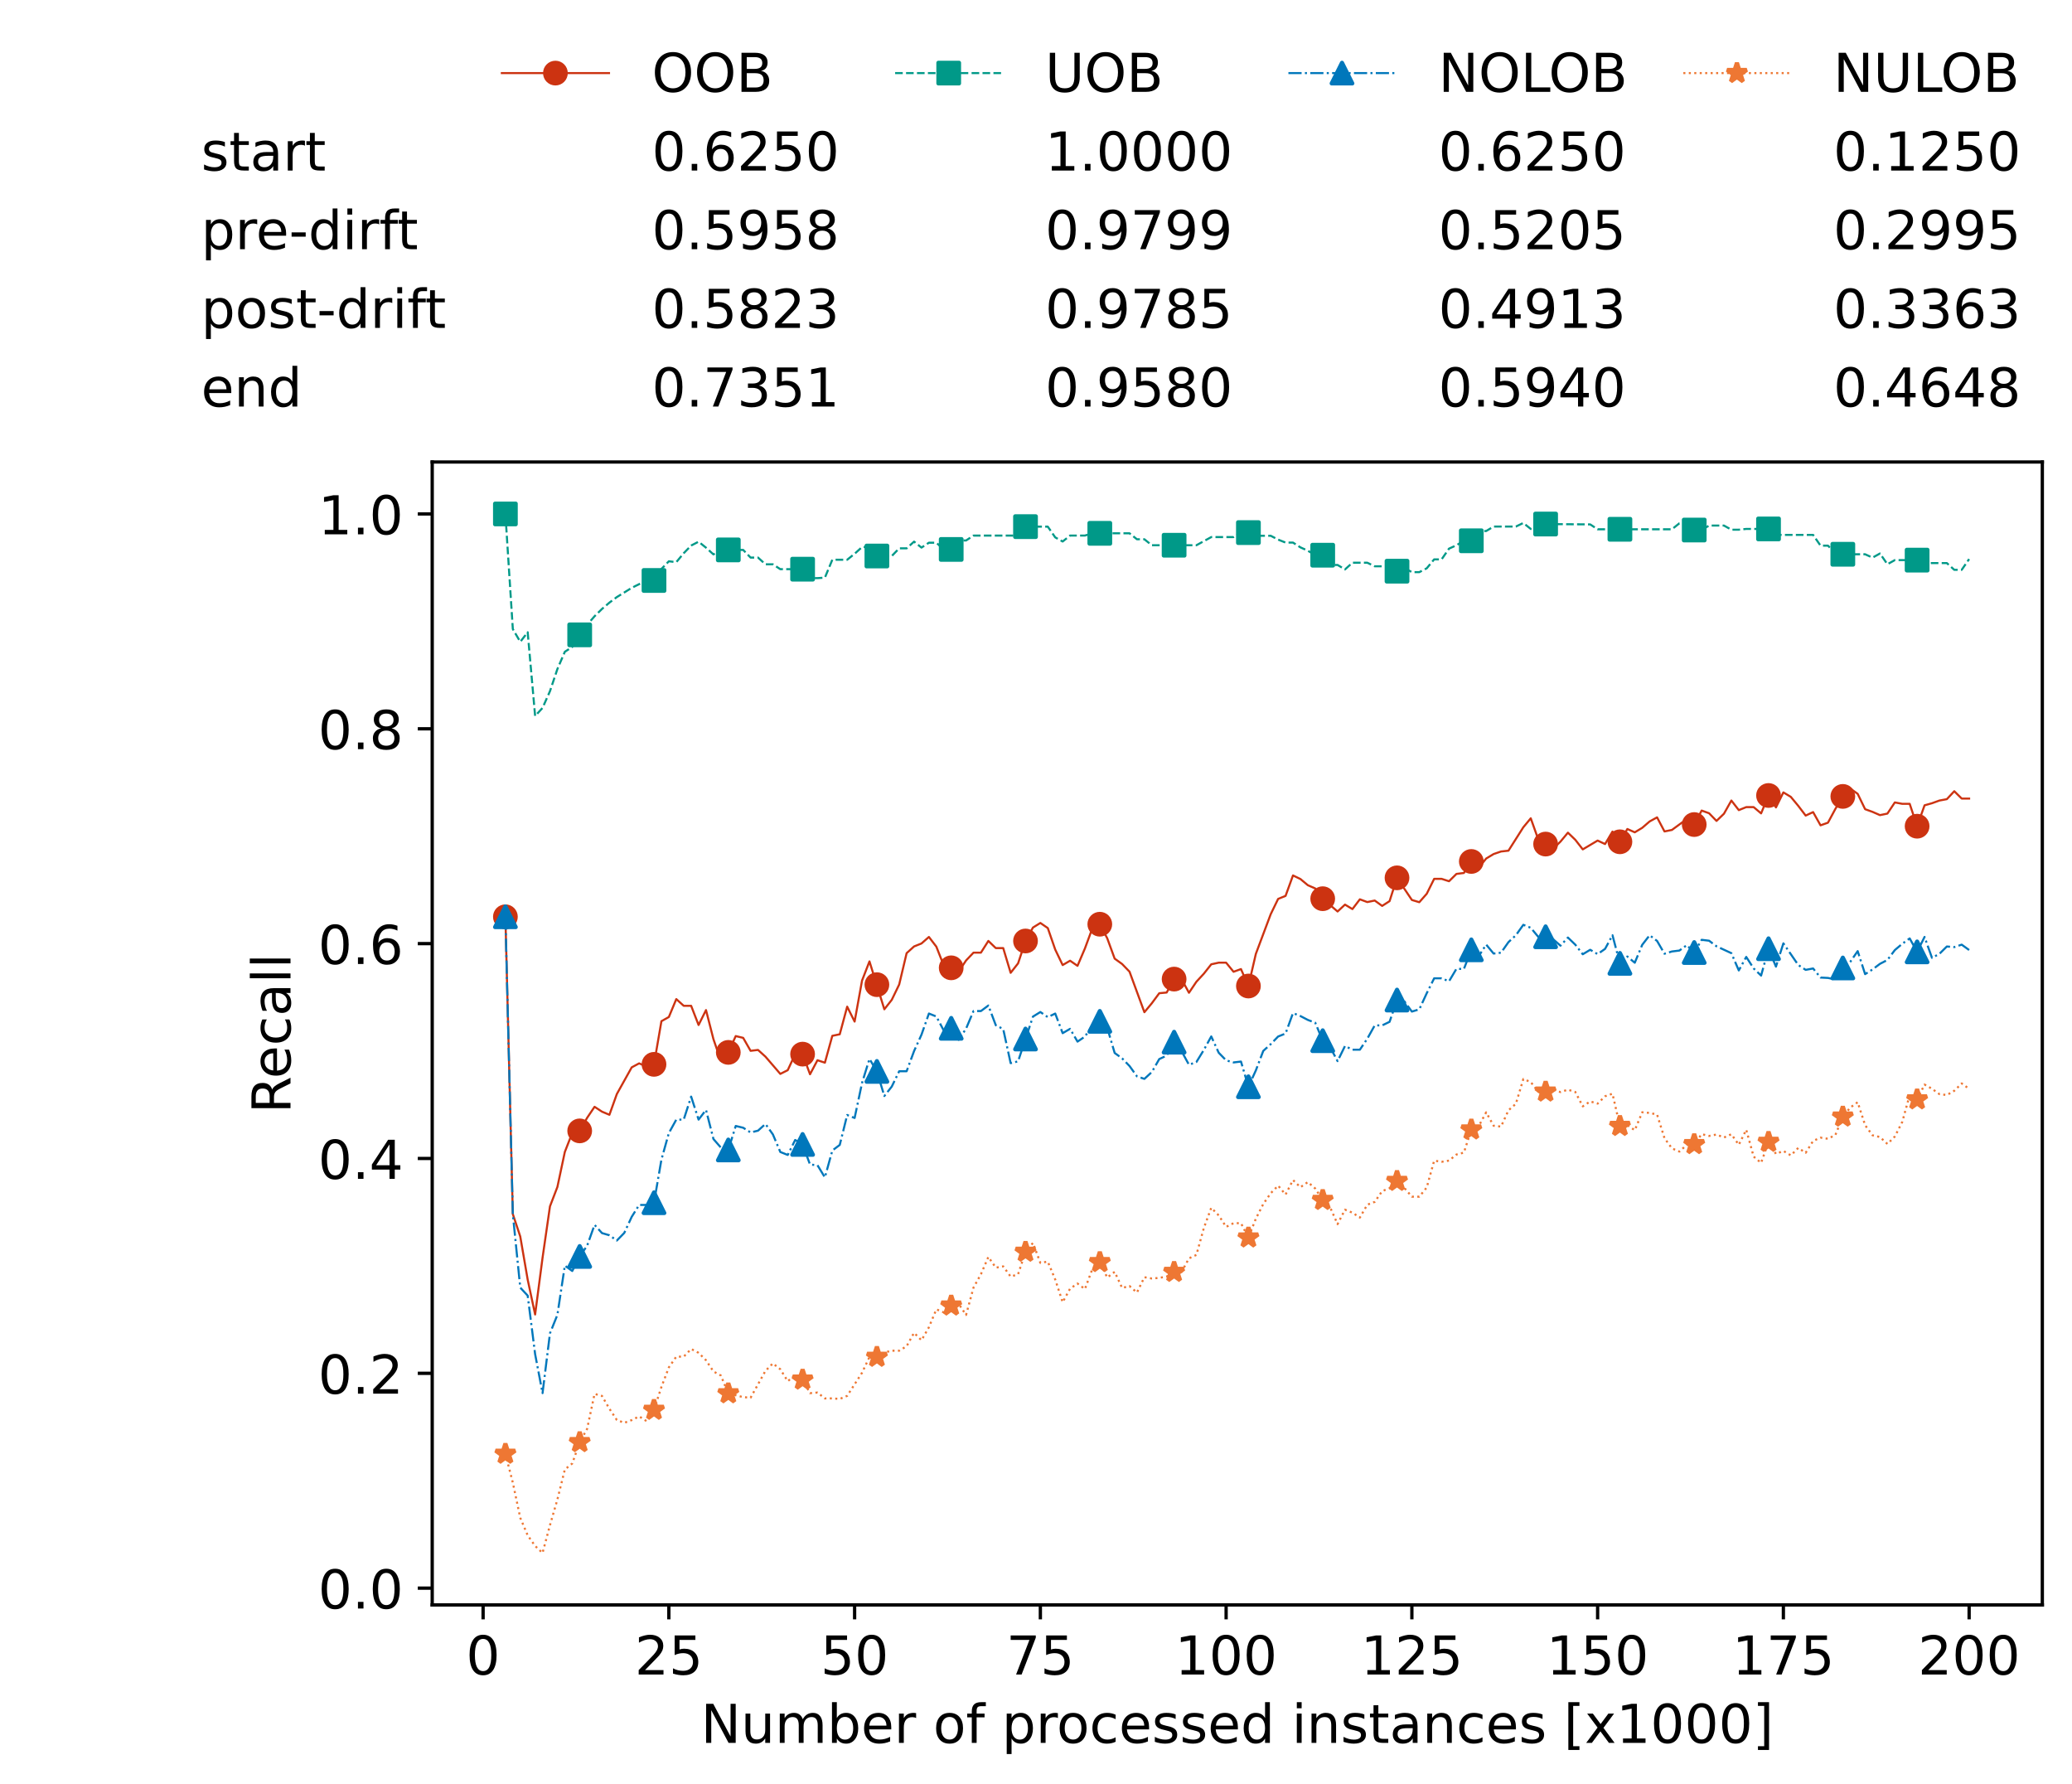 <?xml version="1.0" encoding="utf-8" standalone="no"?>
<!DOCTYPE svg PUBLIC "-//W3C//DTD SVG 1.1//EN"
  "http://www.w3.org/Graphics/SVG/1.1/DTD/svg11.dtd">
<!-- Created with matplotlib (https://matplotlib.org/) -->
<svg height="432.615pt" version="1.1" viewBox="0 0 502.65 432.615" width="502.65pt" xmlns="http://www.w3.org/2000/svg" xmlns:xlink="http://www.w3.org/1999/xlink">
 <defs>
  <style type="text/css">*{stroke-linecap:butt;stroke-linejoin:round;}</style>
 </defs>
 <g id="figure_1">
  <g id="patch_1">
   <path d="M 0 432.615 
L 502.65 432.615 
L 502.65 0 
L 0 0 
z
" style="fill:#ffffff;"/>
  </g>
  <g id="axes_1">
   <g id="patch_2">
    <path d="M 104.85 389.252 
L 495.45 389.252 
L 495.45 112.052 
L 104.85 112.052 
z
" style="fill:#ffffff;"/>
   </g>
   <g id="matplotlib.axis_1">
    <g id="xtick_1">
     <g id="line2d_1">
      <defs>
       <path d="M 0 0 
L 0 3.5 
" id="m73b31ce916" style="stroke:#000000;stroke-width:0.8;"/>
      </defs>
      <g>
       <use style="stroke:#000000;stroke-width:0.8;" x="117.197" xlink:href="#m73b31ce916" y="389.252"/>
      </g>
     </g>
     <g id="text_1">
      <!-- 0 -->
      <g transform="translate(113.061 406.13)scale(0.13 -0.13)">
       <defs>
        <path d="M 31.781 66.406 
Q 24.172 66.406 20.328 58.906 
Q 16.5 51.422 16.5 36.375 
Q 16.5 21.391 20.328 13.891 
Q 24.172 6.391 31.781 6.391 
Q 39.453 6.391 43.281 13.891 
Q 47.125 21.391 47.125 36.375 
Q 47.125 51.422 43.281 58.906 
Q 39.453 66.406 31.781 66.406 
z
M 31.781 74.219 
Q 44.047 74.219 50.516 64.516 
Q 56.984 54.828 56.984 36.375 
Q 56.984 17.969 50.516 8.266 
Q 44.047 -1.422 31.781 -1.422 
Q 19.531 -1.422 13.062 8.266 
Q 6.594 17.969 6.594 36.375 
Q 6.594 54.828 13.062 64.516 
Q 19.531 74.219 31.781 74.219 
z
" id="DejaVuSans-48"/>
       </defs>
       <use xlink:href="#DejaVuSans-48"/>
      </g>
     </g>
    </g>
    <g id="xtick_2">
     <g id="line2d_2">
      <g>
       <use style="stroke:#000000;stroke-width:0.8;" x="162.259" xlink:href="#m73b31ce916" y="389.252"/>
      </g>
     </g>
     <g id="text_2">
      <!-- 25 -->
      <g transform="translate(153.988 406.13)scale(0.13 -0.13)">
       <defs>
        <path d="M 19.188 8.297 
L 53.609 8.297 
L 53.609 0 
L 7.328 0 
L 7.328 8.297 
Q 12.938 14.109 22.625 23.891 
Q 32.328 33.688 34.812 36.531 
Q 39.547 41.844 41.422 45.531 
Q 43.312 49.219 43.312 52.781 
Q 43.312 58.594 39.234 62.25 
Q 35.156 65.922 28.609 65.922 
Q 23.969 65.922 18.812 64.312 
Q 13.672 62.703 7.812 59.422 
L 7.812 69.391 
Q 13.766 71.781 18.938 73 
Q 24.125 74.219 28.422 74.219 
Q 39.75 74.219 46.484 68.547 
Q 53.219 62.891 53.219 53.422 
Q 53.219 48.922 51.531 44.891 
Q 49.859 40.875 45.406 35.406 
Q 44.188 33.984 37.641 27.219 
Q 31.109 20.453 19.188 8.297 
z
" id="DejaVuSans-50"/>
        <path d="M 10.797 72.906 
L 49.516 72.906 
L 49.516 64.594 
L 19.828 64.594 
L 19.828 46.734 
Q 21.969 47.469 24.109 47.828 
Q 26.266 48.188 28.422 48.188 
Q 40.625 48.188 47.75 41.5 
Q 54.891 34.812 54.891 23.391 
Q 54.891 11.625 47.562 5.094 
Q 40.234 -1.422 26.906 -1.422 
Q 22.312 -1.422 17.547 -0.641 
Q 12.797 0.141 7.719 1.703 
L 7.719 11.625 
Q 12.109 9.234 16.797 8.062 
Q 21.484 6.891 26.703 6.891 
Q 35.156 6.891 40.078 11.328 
Q 45.016 15.766 45.016 23.391 
Q 45.016 31 40.078 35.438 
Q 35.156 39.891 26.703 39.891 
Q 22.75 39.891 18.812 39.016 
Q 14.891 38.141 10.797 36.281 
z
" id="DejaVuSans-53"/>
       </defs>
       <use xlink:href="#DejaVuSans-50"/>
       <use x="63.623" xlink:href="#DejaVuSans-53"/>
      </g>
     </g>
    </g>
    <g id="xtick_3">
     <g id="line2d_3">
      <g>
       <use style="stroke:#000000;stroke-width:0.8;" x="207.322" xlink:href="#m73b31ce916" y="389.252"/>
      </g>
     </g>
     <g id="text_3">
      <!-- 50 -->
      <g transform="translate(199.05 406.13)scale(0.13 -0.13)">
       <use xlink:href="#DejaVuSans-53"/>
       <use x="63.623" xlink:href="#DejaVuSans-48"/>
      </g>
     </g>
    </g>
    <g id="xtick_4">
     <g id="line2d_4">
      <g>
       <use style="stroke:#000000;stroke-width:0.8;" x="252.384" xlink:href="#m73b31ce916" y="389.252"/>
      </g>
     </g>
     <g id="text_4">
      <!-- 75 -->
      <g transform="translate(244.113 406.13)scale(0.13 -0.13)">
       <defs>
        <path d="M 8.203 72.906 
L 55.078 72.906 
L 55.078 68.703 
L 28.609 0 
L 18.312 0 
L 43.219 64.594 
L 8.203 64.594 
z
" id="DejaVuSans-55"/>
       </defs>
       <use xlink:href="#DejaVuSans-55"/>
       <use x="63.623" xlink:href="#DejaVuSans-53"/>
      </g>
     </g>
    </g>
    <g id="xtick_5">
     <g id="line2d_5">
      <g>
       <use style="stroke:#000000;stroke-width:0.8;" x="297.446" xlink:href="#m73b31ce916" y="389.252"/>
      </g>
     </g>
     <g id="text_5">
      <!-- 100 -->
      <g transform="translate(285.039 406.13)scale(0.13 -0.13)">
       <defs>
        <path d="M 12.406 8.297 
L 28.516 8.297 
L 28.516 63.922 
L 10.984 60.406 
L 10.984 69.391 
L 28.422 72.906 
L 38.281 72.906 
L 38.281 8.297 
L 54.391 8.297 
L 54.391 0 
L 12.406 0 
z
" id="DejaVuSans-49"/>
       </defs>
       <use xlink:href="#DejaVuSans-49"/>
       <use x="63.623" xlink:href="#DejaVuSans-48"/>
       <use x="127.246" xlink:href="#DejaVuSans-48"/>
      </g>
     </g>
    </g>
    <g id="xtick_6">
     <g id="line2d_6">
      <g>
       <use style="stroke:#000000;stroke-width:0.8;" x="342.509" xlink:href="#m73b31ce916" y="389.252"/>
      </g>
     </g>
     <g id="text_6">
      <!-- 125 -->
      <g transform="translate(330.102 406.13)scale(0.13 -0.13)">
       <use xlink:href="#DejaVuSans-49"/>
       <use x="63.623" xlink:href="#DejaVuSans-50"/>
       <use x="127.246" xlink:href="#DejaVuSans-53"/>
      </g>
     </g>
    </g>
    <g id="xtick_7">
     <g id="line2d_7">
      <g>
       <use style="stroke:#000000;stroke-width:0.8;" x="387.571" xlink:href="#m73b31ce916" y="389.252"/>
      </g>
     </g>
     <g id="text_7">
      <!-- 150 -->
      <g transform="translate(375.164 406.13)scale(0.13 -0.13)">
       <use xlink:href="#DejaVuSans-49"/>
       <use x="63.623" xlink:href="#DejaVuSans-53"/>
       <use x="127.246" xlink:href="#DejaVuSans-48"/>
      </g>
     </g>
    </g>
    <g id="xtick_8">
     <g id="line2d_8">
      <g>
       <use style="stroke:#000000;stroke-width:0.8;" x="432.633" xlink:href="#m73b31ce916" y="389.252"/>
      </g>
     </g>
     <g id="text_8">
      <!-- 175 -->
      <g transform="translate(420.226 406.13)scale(0.13 -0.13)">
       <use xlink:href="#DejaVuSans-49"/>
       <use x="63.623" xlink:href="#DejaVuSans-55"/>
       <use x="127.246" xlink:href="#DejaVuSans-53"/>
      </g>
     </g>
    </g>
    <g id="xtick_9">
     <g id="line2d_9">
      <g>
       <use style="stroke:#000000;stroke-width:0.8;" x="477.695" xlink:href="#m73b31ce916" y="389.252"/>
      </g>
     </g>
     <g id="text_9">
      <!-- 200 -->
      <g transform="translate(465.289 406.13)scale(0.13 -0.13)">
       <use xlink:href="#DejaVuSans-50"/>
       <use x="63.623" xlink:href="#DejaVuSans-48"/>
       <use x="127.246" xlink:href="#DejaVuSans-48"/>
      </g>
     </g>
    </g>
    <g id="text_10">
     <!-- Number of processed instances [x1000] -->
     <g transform="translate(170.025 422.711)scale(0.13 -0.13)">
      <defs>
       <path d="M 9.812 72.906 
L 23.094 72.906 
L 55.422 11.922 
L 55.422 72.906 
L 64.984 72.906 
L 64.984 0 
L 51.703 0 
L 19.391 60.984 
L 19.391 0 
L 9.812 0 
z
" id="DejaVuSans-78"/>
       <path d="M 8.5 21.578 
L 8.5 54.688 
L 17.484 54.688 
L 17.484 21.922 
Q 17.484 14.156 20.5 10.266 
Q 23.531 6.391 29.594 6.391 
Q 36.859 6.391 41.078 11.031 
Q 45.312 15.672 45.312 23.688 
L 45.312 54.688 
L 54.297 54.688 
L 54.297 0 
L 45.312 0 
L 45.312 8.406 
Q 42.047 3.422 37.719 1 
Q 33.406 -1.422 27.688 -1.422 
Q 18.266 -1.422 13.375 4.438 
Q 8.5 10.297 8.5 21.578 
z
M 31.109 56 
z
" id="DejaVuSans-117"/>
       <path d="M 52 44.188 
Q 55.375 50.25 60.062 53.125 
Q 64.75 56 71.094 56 
Q 79.641 56 84.281 50.016 
Q 88.922 44.047 88.922 33.016 
L 88.922 0 
L 79.891 0 
L 79.891 32.719 
Q 79.891 40.578 77.094 44.375 
Q 74.312 48.188 68.609 48.188 
Q 61.625 48.188 57.562 43.547 
Q 53.516 38.922 53.516 30.906 
L 53.516 0 
L 44.484 0 
L 44.484 32.719 
Q 44.484 40.625 41.703 44.406 
Q 38.922 48.188 33.109 48.188 
Q 26.219 48.188 22.156 43.531 
Q 18.109 38.875 18.109 30.906 
L 18.109 0 
L 9.078 0 
L 9.078 54.688 
L 18.109 54.688 
L 18.109 46.188 
Q 21.188 51.219 25.484 53.609 
Q 29.781 56 35.688 56 
Q 41.656 56 45.828 52.969 
Q 50 49.953 52 44.188 
z
" id="DejaVuSans-109"/>
       <path d="M 48.688 27.297 
Q 48.688 37.203 44.609 42.844 
Q 40.531 48.484 33.406 48.484 
Q 26.266 48.484 22.188 42.844 
Q 18.109 37.203 18.109 27.297 
Q 18.109 17.391 22.188 11.75 
Q 26.266 6.109 33.406 6.109 
Q 40.531 6.109 44.609 11.75 
Q 48.688 17.391 48.688 27.297 
z
M 18.109 46.391 
Q 20.953 51.266 25.266 53.625 
Q 29.594 56 35.594 56 
Q 45.562 56 51.781 48.094 
Q 58.016 40.188 58.016 27.297 
Q 58.016 14.406 51.781 6.484 
Q 45.562 -1.422 35.594 -1.422 
Q 29.594 -1.422 25.266 0.953 
Q 20.953 3.328 18.109 8.203 
L 18.109 0 
L 9.078 0 
L 9.078 75.984 
L 18.109 75.984 
z
" id="DejaVuSans-98"/>
       <path d="M 56.203 29.594 
L 56.203 25.203 
L 14.891 25.203 
Q 15.484 15.922 20.484 11.062 
Q 25.484 6.203 34.422 6.203 
Q 39.594 6.203 44.453 7.469 
Q 49.312 8.734 54.109 11.281 
L 54.109 2.781 
Q 49.266 0.734 44.188 -0.344 
Q 39.109 -1.422 33.891 -1.422 
Q 20.797 -1.422 13.156 6.188 
Q 5.516 13.812 5.516 26.812 
Q 5.516 40.234 12.766 48.109 
Q 20.016 56 32.328 56 
Q 43.359 56 49.781 48.891 
Q 56.203 41.797 56.203 29.594 
z
M 47.219 32.234 
Q 47.125 39.594 43.094 43.984 
Q 39.062 48.391 32.422 48.391 
Q 24.906 48.391 20.391 44.141 
Q 15.875 39.891 15.188 32.172 
z
" id="DejaVuSans-101"/>
       <path d="M 41.109 46.297 
Q 39.594 47.172 37.812 47.578 
Q 36.031 48 33.891 48 
Q 26.266 48 22.188 43.047 
Q 18.109 38.094 18.109 28.812 
L 18.109 0 
L 9.078 0 
L 9.078 54.688 
L 18.109 54.688 
L 18.109 46.188 
Q 20.953 51.172 25.484 53.578 
Q 30.031 56 36.531 56 
Q 37.453 56 38.578 55.875 
Q 39.703 55.766 41.062 55.516 
z
" id="DejaVuSans-114"/>
       <path id="DejaVuSans-32"/>
       <path d="M 30.609 48.391 
Q 23.391 48.391 19.188 42.75 
Q 14.984 37.109 14.984 27.297 
Q 14.984 17.484 19.156 11.844 
Q 23.344 6.203 30.609 6.203 
Q 37.797 6.203 41.984 11.859 
Q 46.188 17.531 46.188 27.297 
Q 46.188 37.016 41.984 42.703 
Q 37.797 48.391 30.609 48.391 
z
M 30.609 56 
Q 42.328 56 49.016 48.375 
Q 55.719 40.766 55.719 27.297 
Q 55.719 13.875 49.016 6.219 
Q 42.328 -1.422 30.609 -1.422 
Q 18.844 -1.422 12.172 6.219 
Q 5.516 13.875 5.516 27.297 
Q 5.516 40.766 12.172 48.375 
Q 18.844 56 30.609 56 
z
" id="DejaVuSans-111"/>
       <path d="M 37.109 75.984 
L 37.109 68.5 
L 28.516 68.5 
Q 23.688 68.5 21.797 66.547 
Q 19.922 64.594 19.922 59.516 
L 19.922 54.688 
L 34.719 54.688 
L 34.719 47.703 
L 19.922 47.703 
L 19.922 0 
L 10.891 0 
L 10.891 47.703 
L 2.297 47.703 
L 2.297 54.688 
L 10.891 54.688 
L 10.891 58.5 
Q 10.891 67.625 15.141 71.797 
Q 19.391 75.984 28.609 75.984 
z
" id="DejaVuSans-102"/>
       <path d="M 18.109 8.203 
L 18.109 -20.797 
L 9.078 -20.797 
L 9.078 54.688 
L 18.109 54.688 
L 18.109 46.391 
Q 20.953 51.266 25.266 53.625 
Q 29.594 56 35.594 56 
Q 45.562 56 51.781 48.094 
Q 58.016 40.188 58.016 27.297 
Q 58.016 14.406 51.781 6.484 
Q 45.562 -1.422 35.594 -1.422 
Q 29.594 -1.422 25.266 0.953 
Q 20.953 3.328 18.109 8.203 
z
M 48.688 27.297 
Q 48.688 37.203 44.609 42.844 
Q 40.531 48.484 33.406 48.484 
Q 26.266 48.484 22.188 42.844 
Q 18.109 37.203 18.109 27.297 
Q 18.109 17.391 22.188 11.75 
Q 26.266 6.109 33.406 6.109 
Q 40.531 6.109 44.609 11.75 
Q 48.688 17.391 48.688 27.297 
z
" id="DejaVuSans-112"/>
       <path d="M 48.781 52.594 
L 48.781 44.188 
Q 44.969 46.297 41.141 47.344 
Q 37.312 48.391 33.406 48.391 
Q 24.656 48.391 19.812 42.844 
Q 14.984 37.312 14.984 27.297 
Q 14.984 17.281 19.812 11.734 
Q 24.656 6.203 33.406 6.203 
Q 37.312 6.203 41.141 7.25 
Q 44.969 8.297 48.781 10.406 
L 48.781 2.094 
Q 45.016 0.344 40.984 -0.531 
Q 36.969 -1.422 32.422 -1.422 
Q 20.062 -1.422 12.781 6.344 
Q 5.516 14.109 5.516 27.297 
Q 5.516 40.672 12.859 48.328 
Q 20.219 56 33.016 56 
Q 37.156 56 41.109 55.141 
Q 45.062 54.297 48.781 52.594 
z
" id="DejaVuSans-99"/>
       <path d="M 44.281 53.078 
L 44.281 44.578 
Q 40.484 46.531 36.375 47.5 
Q 32.281 48.484 27.875 48.484 
Q 21.188 48.484 17.844 46.438 
Q 14.5 44.391 14.5 40.281 
Q 14.5 37.156 16.891 35.375 
Q 19.281 33.594 26.516 31.984 
L 29.594 31.297 
Q 39.156 29.25 43.188 25.516 
Q 47.219 21.781 47.219 15.094 
Q 47.219 7.469 41.188 3.016 
Q 35.156 -1.422 24.609 -1.422 
Q 20.219 -1.422 15.453 -0.562 
Q 10.688 0.297 5.422 2 
L 5.422 11.281 
Q 10.406 8.688 15.234 7.391 
Q 20.062 6.109 24.812 6.109 
Q 31.156 6.109 34.562 8.281 
Q 37.984 10.453 37.984 14.406 
Q 37.984 18.062 35.516 20.016 
Q 33.062 21.969 24.703 23.781 
L 21.578 24.516 
Q 13.234 26.266 9.516 29.906 
Q 5.812 33.547 5.812 39.891 
Q 5.812 47.609 11.281 51.797 
Q 16.75 56 26.812 56 
Q 31.781 56 36.172 55.266 
Q 40.578 54.547 44.281 53.078 
z
" id="DejaVuSans-115"/>
       <path d="M 45.406 46.391 
L 45.406 75.984 
L 54.391 75.984 
L 54.391 0 
L 45.406 0 
L 45.406 8.203 
Q 42.578 3.328 38.25 0.953 
Q 33.938 -1.422 27.875 -1.422 
Q 17.969 -1.422 11.734 6.484 
Q 5.516 14.406 5.516 27.297 
Q 5.516 40.188 11.734 48.094 
Q 17.969 56 27.875 56 
Q 33.938 56 38.25 53.625 
Q 42.578 51.266 45.406 46.391 
z
M 14.797 27.297 
Q 14.797 17.391 18.875 11.75 
Q 22.953 6.109 30.078 6.109 
Q 37.203 6.109 41.297 11.75 
Q 45.406 17.391 45.406 27.297 
Q 45.406 37.203 41.297 42.844 
Q 37.203 48.484 30.078 48.484 
Q 22.953 48.484 18.875 42.844 
Q 14.797 37.203 14.797 27.297 
z
" id="DejaVuSans-100"/>
       <path d="M 9.422 54.688 
L 18.406 54.688 
L 18.406 0 
L 9.422 0 
z
M 9.422 75.984 
L 18.406 75.984 
L 18.406 64.594 
L 9.422 64.594 
z
" id="DejaVuSans-105"/>
       <path d="M 54.891 33.016 
L 54.891 0 
L 45.906 0 
L 45.906 32.719 
Q 45.906 40.484 42.875 44.328 
Q 39.844 48.188 33.797 48.188 
Q 26.516 48.188 22.312 43.547 
Q 18.109 38.922 18.109 30.906 
L 18.109 0 
L 9.078 0 
L 9.078 54.688 
L 18.109 54.688 
L 18.109 46.188 
Q 21.344 51.125 25.703 53.562 
Q 30.078 56 35.797 56 
Q 45.219 56 50.047 50.172 
Q 54.891 44.344 54.891 33.016 
z
" id="DejaVuSans-110"/>
       <path d="M 18.312 70.219 
L 18.312 54.688 
L 36.812 54.688 
L 36.812 47.703 
L 18.312 47.703 
L 18.312 18.016 
Q 18.312 11.328 20.141 9.422 
Q 21.969 7.516 27.594 7.516 
L 36.812 7.516 
L 36.812 0 
L 27.594 0 
Q 17.188 0 13.234 3.875 
Q 9.281 7.766 9.281 18.016 
L 9.281 47.703 
L 2.688 47.703 
L 2.688 54.688 
L 9.281 54.688 
L 9.281 70.219 
z
" id="DejaVuSans-116"/>
       <path d="M 34.281 27.484 
Q 23.391 27.484 19.188 25 
Q 14.984 22.516 14.984 16.5 
Q 14.984 11.719 18.141 8.906 
Q 21.297 6.109 26.703 6.109 
Q 34.188 6.109 38.703 11.406 
Q 43.219 16.703 43.219 25.484 
L 43.219 27.484 
z
M 52.203 31.203 
L 52.203 0 
L 43.219 0 
L 43.219 8.297 
Q 40.141 3.328 35.547 0.953 
Q 30.953 -1.422 24.312 -1.422 
Q 15.922 -1.422 10.953 3.297 
Q 6 8.016 6 15.922 
Q 6 25.141 12.172 29.828 
Q 18.359 34.516 30.609 34.516 
L 43.219 34.516 
L 43.219 35.406 
Q 43.219 41.609 39.141 45 
Q 35.062 48.391 27.688 48.391 
Q 23 48.391 18.547 47.266 
Q 14.109 46.141 10.016 43.891 
L 10.016 52.203 
Q 14.938 54.109 19.578 55.047 
Q 24.219 56 28.609 56 
Q 40.484 56 46.344 49.844 
Q 52.203 43.703 52.203 31.203 
z
" id="DejaVuSans-97"/>
       <path d="M 8.594 75.984 
L 29.297 75.984 
L 29.297 69 
L 17.578 69 
L 17.578 -6.203 
L 29.297 -6.203 
L 29.297 -13.188 
L 8.594 -13.188 
z
" id="DejaVuSans-91"/>
       <path d="M 54.891 54.688 
L 35.109 28.078 
L 55.906 0 
L 45.312 0 
L 29.391 21.484 
L 13.484 0 
L 2.875 0 
L 24.125 28.609 
L 4.688 54.688 
L 15.281 54.688 
L 29.781 35.203 
L 44.281 54.688 
z
" id="DejaVuSans-120"/>
       <path d="M 30.422 75.984 
L 30.422 -13.188 
L 9.719 -13.188 
L 9.719 -6.203 
L 21.391 -6.203 
L 21.391 69 
L 9.719 69 
L 9.719 75.984 
z
" id="DejaVuSans-93"/>
      </defs>
      <use xlink:href="#DejaVuSans-78"/>
      <use x="74.805" xlink:href="#DejaVuSans-117"/>
      <use x="138.184" xlink:href="#DejaVuSans-109"/>
      <use x="235.596" xlink:href="#DejaVuSans-98"/>
      <use x="299.072" xlink:href="#DejaVuSans-101"/>
      <use x="360.596" xlink:href="#DejaVuSans-114"/>
      <use x="401.709" xlink:href="#DejaVuSans-32"/>
      <use x="433.496" xlink:href="#DejaVuSans-111"/>
      <use x="494.678" xlink:href="#DejaVuSans-102"/>
      <use x="529.883" xlink:href="#DejaVuSans-32"/>
      <use x="561.67" xlink:href="#DejaVuSans-112"/>
      <use x="625.146" xlink:href="#DejaVuSans-114"/>
      <use x="664.01" xlink:href="#DejaVuSans-111"/>
      <use x="725.191" xlink:href="#DejaVuSans-99"/>
      <use x="780.172" xlink:href="#DejaVuSans-101"/>
      <use x="841.695" xlink:href="#DejaVuSans-115"/>
      <use x="893.795" xlink:href="#DejaVuSans-115"/>
      <use x="945.895" xlink:href="#DejaVuSans-101"/>
      <use x="1007.418" xlink:href="#DejaVuSans-100"/>
      <use x="1070.895" xlink:href="#DejaVuSans-32"/>
      <use x="1102.682" xlink:href="#DejaVuSans-105"/>
      <use x="1130.465" xlink:href="#DejaVuSans-110"/>
      <use x="1193.844" xlink:href="#DejaVuSans-115"/>
      <use x="1245.943" xlink:href="#DejaVuSans-116"/>
      <use x="1285.152" xlink:href="#DejaVuSans-97"/>
      <use x="1346.432" xlink:href="#DejaVuSans-110"/>
      <use x="1409.811" xlink:href="#DejaVuSans-99"/>
      <use x="1464.791" xlink:href="#DejaVuSans-101"/>
      <use x="1526.314" xlink:href="#DejaVuSans-115"/>
      <use x="1578.414" xlink:href="#DejaVuSans-32"/>
      <use x="1610.201" xlink:href="#DejaVuSans-91"/>
      <use x="1649.215" xlink:href="#DejaVuSans-120"/>
      <use x="1708.395" xlink:href="#DejaVuSans-49"/>
      <use x="1772.018" xlink:href="#DejaVuSans-48"/>
      <use x="1835.641" xlink:href="#DejaVuSans-48"/>
      <use x="1899.264" xlink:href="#DejaVuSans-48"/>
      <use x="1962.887" xlink:href="#DejaVuSans-93"/>
     </g>
    </g>
   </g>
   <g id="matplotlib.axis_2">
    <g id="ytick_1">
     <g id="line2d_10">
      <defs>
       <path d="M 0 0 
L -3.5 0 
" id="m39f439743f" style="stroke:#000000;stroke-width:0.8;"/>
      </defs>
      <g>
       <use style="stroke:#000000;stroke-width:0.8;" x="104.85" xlink:href="#m39f439743f" y="385.181"/>
      </g>
     </g>
     <g id="text_11">
      <!-- 0.0 -->
      <g transform="translate(77.176 390.12)scale(0.13 -0.13)">
       <defs>
        <path d="M 10.688 12.406 
L 21 12.406 
L 21 0 
L 10.688 0 
z
" id="DejaVuSans-46"/>
       </defs>
       <use xlink:href="#DejaVuSans-48"/>
       <use x="63.623" xlink:href="#DejaVuSans-46"/>
       <use x="95.41" xlink:href="#DejaVuSans-48"/>
      </g>
     </g>
    </g>
    <g id="ytick_2">
     <g id="line2d_11">
      <g>
       <use style="stroke:#000000;stroke-width:0.8;" x="104.85" xlink:href="#m39f439743f" y="333.075"/>
      </g>
     </g>
     <g id="text_12">
      <!-- 0.2 -->
      <g transform="translate(77.176 338.014)scale(0.13 -0.13)">
       <use xlink:href="#DejaVuSans-48"/>
       <use x="63.623" xlink:href="#DejaVuSans-46"/>
       <use x="95.41" xlink:href="#DejaVuSans-50"/>
      </g>
     </g>
    </g>
    <g id="ytick_3">
     <g id="line2d_12">
      <g>
       <use style="stroke:#000000;stroke-width:0.8;" x="104.85" xlink:href="#m39f439743f" y="280.969"/>
      </g>
     </g>
     <g id="text_13">
      <!-- 0.4 -->
      <g transform="translate(77.176 285.908)scale(0.13 -0.13)">
       <defs>
        <path d="M 37.797 64.312 
L 12.891 25.391 
L 37.797 25.391 
z
M 35.203 72.906 
L 47.609 72.906 
L 47.609 25.391 
L 58.016 25.391 
L 58.016 17.188 
L 47.609 17.188 
L 47.609 0 
L 37.797 0 
L 37.797 17.188 
L 4.891 17.188 
L 4.891 26.703 
z
" id="DejaVuSans-52"/>
       </defs>
       <use xlink:href="#DejaVuSans-48"/>
       <use x="63.623" xlink:href="#DejaVuSans-46"/>
       <use x="95.41" xlink:href="#DejaVuSans-52"/>
      </g>
     </g>
    </g>
    <g id="ytick_4">
     <g id="line2d_13">
      <g>
       <use style="stroke:#000000;stroke-width:0.8;" x="104.85" xlink:href="#m39f439743f" y="228.864"/>
      </g>
     </g>
     <g id="text_14">
      <!-- 0.6 -->
      <g transform="translate(77.176 233.802)scale(0.13 -0.13)">
       <defs>
        <path d="M 33.016 40.375 
Q 26.375 40.375 22.484 35.828 
Q 18.609 31.297 18.609 23.391 
Q 18.609 15.531 22.484 10.953 
Q 26.375 6.391 33.016 6.391 
Q 39.656 6.391 43.531 10.953 
Q 47.406 15.531 47.406 23.391 
Q 47.406 31.297 43.531 35.828 
Q 39.656 40.375 33.016 40.375 
z
M 52.594 71.297 
L 52.594 62.312 
Q 48.875 64.062 45.094 64.984 
Q 41.312 65.922 37.594 65.922 
Q 27.828 65.922 22.672 59.328 
Q 17.531 52.734 16.797 39.406 
Q 19.672 43.656 24.016 45.922 
Q 28.375 48.188 33.594 48.188 
Q 44.578 48.188 50.953 41.516 
Q 57.328 34.859 57.328 23.391 
Q 57.328 12.156 50.688 5.359 
Q 44.047 -1.422 33.016 -1.422 
Q 20.359 -1.422 13.672 8.266 
Q 6.984 17.969 6.984 36.375 
Q 6.984 53.656 15.188 63.938 
Q 23.391 74.219 37.203 74.219 
Q 40.922 74.219 44.703 73.484 
Q 48.484 72.75 52.594 71.297 
z
" id="DejaVuSans-54"/>
       </defs>
       <use xlink:href="#DejaVuSans-48"/>
       <use x="63.623" xlink:href="#DejaVuSans-46"/>
       <use x="95.41" xlink:href="#DejaVuSans-54"/>
      </g>
     </g>
    </g>
    <g id="ytick_5">
     <g id="line2d_14">
      <g>
       <use style="stroke:#000000;stroke-width:0.8;" x="104.85" xlink:href="#m39f439743f" y="176.758"/>
      </g>
     </g>
     <g id="text_15">
      <!-- 0.8 -->
      <g transform="translate(77.176 181.697)scale(0.13 -0.13)">
       <defs>
        <path d="M 31.781 34.625 
Q 24.75 34.625 20.719 30.859 
Q 16.703 27.094 16.703 20.516 
Q 16.703 13.922 20.719 10.156 
Q 24.75 6.391 31.781 6.391 
Q 38.812 6.391 42.859 10.172 
Q 46.922 13.969 46.922 20.516 
Q 46.922 27.094 42.891 30.859 
Q 38.875 34.625 31.781 34.625 
z
M 21.922 38.812 
Q 15.578 40.375 12.031 44.719 
Q 8.5 49.078 8.5 55.328 
Q 8.5 64.062 14.719 69.141 
Q 20.953 74.219 31.781 74.219 
Q 42.672 74.219 48.875 69.141 
Q 55.078 64.062 55.078 55.328 
Q 55.078 49.078 51.531 44.719 
Q 48 40.375 41.703 38.812 
Q 48.828 37.156 52.797 32.312 
Q 56.781 27.484 56.781 20.516 
Q 56.781 9.906 50.312 4.234 
Q 43.844 -1.422 31.781 -1.422 
Q 19.734 -1.422 13.25 4.234 
Q 6.781 9.906 6.781 20.516 
Q 6.781 27.484 10.781 32.312 
Q 14.797 37.156 21.922 38.812 
z
M 18.312 54.391 
Q 18.312 48.734 21.844 45.562 
Q 25.391 42.391 31.781 42.391 
Q 38.141 42.391 41.719 45.562 
Q 45.312 48.734 45.312 54.391 
Q 45.312 60.062 41.719 63.234 
Q 38.141 66.406 31.781 66.406 
Q 25.391 66.406 21.844 63.234 
Q 18.312 60.062 18.312 54.391 
z
" id="DejaVuSans-56"/>
       </defs>
       <use xlink:href="#DejaVuSans-48"/>
       <use x="63.623" xlink:href="#DejaVuSans-46"/>
       <use x="95.41" xlink:href="#DejaVuSans-56"/>
      </g>
     </g>
    </g>
    <g id="ytick_6">
     <g id="line2d_15">
      <g>
       <use style="stroke:#000000;stroke-width:0.8;" x="104.85" xlink:href="#m39f439743f" y="124.652"/>
      </g>
     </g>
     <g id="text_16">
      <!-- 1.0 -->
      <g transform="translate(77.176 129.591)scale(0.13 -0.13)">
       <use xlink:href="#DejaVuSans-49"/>
       <use x="63.623" xlink:href="#DejaVuSans-46"/>
       <use x="95.41" xlink:href="#DejaVuSans-48"/>
      </g>
     </g>
    </g>
    <g id="text_17">
     <!-- Recall -->
     <g transform="translate(70.472 270.044)rotate(-90)scale(0.13 -0.13)">
      <defs>
       <path d="M 44.391 34.188 
Q 47.562 33.109 50.562 29.594 
Q 53.562 26.078 56.594 19.922 
L 66.609 0 
L 56 0 
L 46.688 18.703 
Q 43.062 26.031 39.672 28.422 
Q 36.281 30.812 30.422 30.812 
L 19.672 30.812 
L 19.672 0 
L 9.812 0 
L 9.812 72.906 
L 32.078 72.906 
Q 44.578 72.906 50.734 67.672 
Q 56.891 62.453 56.891 51.906 
Q 56.891 45.016 53.688 40.469 
Q 50.484 35.938 44.391 34.188 
z
M 19.672 64.797 
L 19.672 38.922 
L 32.078 38.922 
Q 39.203 38.922 42.844 42.219 
Q 46.484 45.516 46.484 51.906 
Q 46.484 58.297 42.844 61.547 
Q 39.203 64.797 32.078 64.797 
z
" id="DejaVuSans-82"/>
       <path d="M 9.422 75.984 
L 18.406 75.984 
L 18.406 0 
L 9.422 0 
z
" id="DejaVuSans-108"/>
      </defs>
      <use xlink:href="#DejaVuSans-82"/>
      <use x="64.982" xlink:href="#DejaVuSans-101"/>
      <use x="126.506" xlink:href="#DejaVuSans-99"/>
      <use x="181.486" xlink:href="#DejaVuSans-97"/>
      <use x="242.766" xlink:href="#DejaVuSans-108"/>
      <use x="270.549" xlink:href="#DejaVuSans-108"/>
     </g>
    </g>
   </g>
   <g id="line2d_16"/>
   <g id="line2d_17"/>
   <g id="line2d_18"/>
   <g id="line2d_19"/>
   <g id="line2d_20"/>
   <g id="line2d_21">
    <path clip-path="url(#pdb9cbb6a58)" d="M 122.605 222.35 
L 124.407 294.461 
L 126.21 299.889 
L 128.012 310.356 
L 129.815 318.808 
L 131.617 305.058 
L 133.419 292.578 
L 135.222 287.87 
L 137.024 279.384 
L 138.827 274.766 
L 140.629 274.278 
L 142.432 271.113 
L 144.234 268.436 
L 146.037 269.617 
L 147.839 270.374 
L 149.642 265.337 
L 153.247 258.872 
L 155.049 257.902 
L 156.852 258.684 
L 158.654 258.141 
L 160.457 247.673 
L 162.259 246.658 
L 164.062 242.316 
L 165.864 243.944 
L 167.667 243.944 
L 169.469 248.597 
L 171.272 244.978 
L 173.074 252.034 
L 174.877 257.264 
L 176.679 255.238 
L 178.482 251.284 
L 180.284 251.713 
L 182.087 254.862 
L 183.889 254.645 
L 185.692 256.274 
L 189.297 260.458 
L 191.099 259.553 
L 192.902 255.662 
L 194.704 255.662 
L 196.507 260.547 
L 198.309 257.142 
L 200.112 257.735 
L 201.914 251.221 
L 203.717 250.849 
L 205.519 244.15 
L 207.322 247.768 
L 209.124 237.817 
L 210.927 233.172 
L 214.532 244.787 
L 216.334 242.497 
L 218.137 238.775 
L 219.939 231.176 
L 221.742 229.548 
L 223.544 228.824 
L 225.347 227.245 
L 227.149 229.597 
L 228.952 234.186 
L 230.754 234.729 
L 232.557 235.659 
L 234.359 232.945 
L 236.162 231.05 
L 237.964 231.05 
L 239.767 228.208 
L 241.569 229.945 
L 243.372 229.945 
L 245.174 235.942 
L 246.976 233.651 
L 248.779 228.223 
L 250.581 224.967 
L 252.384 223.85 
L 254.186 225.091 
L 255.989 230.301 
L 257.791 234.059 
L 259.594 233.006 
L 261.396 234.247 
L 263.199 230.016 
L 265.001 225.131 
L 266.804 224.154 
L 268.606 227.566 
L 270.409 232.5 
L 272.211 233.803 
L 274.014 235.664 
L 277.619 245.495 
L 279.421 243.324 
L 281.224 240.89 
L 283.026 240.721 
L 284.829 237.464 
L 286.631 237.464 
L 288.434 240.78 
L 290.236 238.108 
L 292.039 236.154 
L 293.841 233.877 
L 295.644 233.482 
L 297.446 233.482 
L 299.249 235.687 
L 301.051 235.035 
L 302.854 239.144 
L 304.656 231.353 
L 308.261 221.731 
L 310.064 218.01 
L 311.866 217.286 
L 313.669 212.323 
L 315.471 213.192 
L 317.274 214.695 
L 319.076 215.484 
L 320.879 217.966 
L 324.484 221.067 
L 326.286 219.397 
L 328.089 220.483 
L 329.891 218.114 
L 331.694 218.782 
L 333.496 218.41 
L 335.299 219.713 
L 337.101 218.555 
L 338.904 212.907 
L 342.509 218.273 
L 344.311 218.816 
L 346.114 216.769 
L 347.916 213.15 
L 349.719 213.15 
L 351.521 213.729 
L 353.324 211.953 
L 355.126 211.725 
L 356.928 208.933 
L 358.731 210.456 
L 360.533 208.223 
L 362.336 207.137 
L 364.138 206.517 
L 365.941 206.319 
L 369.546 200.638 
L 371.348 198.467 
L 373.151 203.533 
L 376.756 205.875 
L 378.558 204.122 
L 380.361 201.95 
L 382.163 203.687 
L 383.966 206.003 
L 387.571 203.865 
L 389.373 204.711 
L 391.176 201.683 
L 392.978 204.164 
L 394.781 201.062 
L 396.583 201.864 
L 398.386 200.779 
L 400.188 199.228 
L 401.991 198.241 
L 403.793 201.653 
L 405.596 201.288 
L 409.201 198.65 
L 411.003 199.982 
L 412.806 196.587 
L 414.608 197.238 
L 416.411 199.099 
L 418.213 197.362 
L 420.016 194.156 
L 421.818 196.482 
L 423.621 195.753 
L 425.423 195.753 
L 427.226 197.273 
L 429.028 192.931 
L 430.831 195.826 
L 432.633 192.182 
L 434.436 193.267 
L 436.238 195.439 
L 438.041 197.807 
L 439.843 196.961 
L 441.646 200.168 
L 443.448 199.53 
L 445.251 196.18 
L 447.053 193.156 
L 448.856 191.232 
L 450.658 192.535 
L 452.461 196.256 
L 454.263 196.908 
L 456.066 197.695 
L 457.868 197.323 
L 459.671 194.617 
L 461.473 194.956 
L 463.276 194.956 
L 465.078 200.383 
L 466.881 195.318 
L 468.683 194.81 
L 470.485 194.159 
L 472.288 193.825 
L 474.09 191.9 
L 475.893 193.677 
L 477.695 193.677 
L 477.695 193.677 
" style="fill:none;stroke:#cc3311;stroke-linecap:square;stroke-width:0.5;"/>
    <defs>
     <path d="M 0 2.5 
C 0.663 2.5 1.299 2.237 1.768 1.768 
C 2.237 1.299 2.5 0.663 2.5 0 
C 2.5 -0.663 2.237 -1.299 1.768 -1.768 
C 1.299 -2.237 0.663 -2.5 0 -2.5 
C -0.663 -2.5 -1.299 -2.237 -1.768 -1.768 
C -2.237 -1.299 -2.5 -0.663 -2.5 0 
C -2.5 0.663 -2.237 1.299 -1.768 1.768 
C -1.299 2.237 -0.663 2.5 0 2.5 
z
" id="m9efbff4e58" style="stroke:#cc3311;"/>
    </defs>
    <g clip-path="url(#pdb9cbb6a58)">
     <use style="fill:#cc3311;stroke:#cc3311;" x="122.605" xlink:href="#m9efbff4e58" y="222.35"/>
     <use style="fill:#cc3311;stroke:#cc3311;" x="140.629" xlink:href="#m9efbff4e58" y="274.278"/>
     <use style="fill:#cc3311;stroke:#cc3311;" x="158.654" xlink:href="#m9efbff4e58" y="258.141"/>
     <use style="fill:#cc3311;stroke:#cc3311;" x="176.679" xlink:href="#m9efbff4e58" y="255.238"/>
     <use style="fill:#cc3311;stroke:#cc3311;" x="194.704" xlink:href="#m9efbff4e58" y="255.662"/>
     <use style="fill:#cc3311;stroke:#cc3311;" x="212.729" xlink:href="#m9efbff4e58" y="238.816"/>
     <use style="fill:#cc3311;stroke:#cc3311;" x="230.754" xlink:href="#m9efbff4e58" y="234.729"/>
     <use style="fill:#cc3311;stroke:#cc3311;" x="248.779" xlink:href="#m9efbff4e58" y="228.223"/>
     <use style="fill:#cc3311;stroke:#cc3311;" x="266.804" xlink:href="#m9efbff4e58" y="224.154"/>
     <use style="fill:#cc3311;stroke:#cc3311;" x="284.829" xlink:href="#m9efbff4e58" y="237.464"/>
     <use style="fill:#cc3311;stroke:#cc3311;" x="302.854" xlink:href="#m9efbff4e58" y="239.144"/>
     <use style="fill:#cc3311;stroke:#cc3311;" x="320.879" xlink:href="#m9efbff4e58" y="217.966"/>
     <use style="fill:#cc3311;stroke:#cc3311;" x="338.904" xlink:href="#m9efbff4e58" y="212.907"/>
     <use style="fill:#cc3311;stroke:#cc3311;" x="356.928" xlink:href="#m9efbff4e58" y="208.933"/>
     <use style="fill:#cc3311;stroke:#cc3311;" x="374.953" xlink:href="#m9efbff4e58" y="204.717"/>
     <use style="fill:#cc3311;stroke:#cc3311;" x="392.978" xlink:href="#m9efbff4e58" y="204.164"/>
     <use style="fill:#cc3311;stroke:#cc3311;" x="411.003" xlink:href="#m9efbff4e58" y="199.982"/>
     <use style="fill:#cc3311;stroke:#cc3311;" x="429.028" xlink:href="#m9efbff4e58" y="192.931"/>
     <use style="fill:#cc3311;stroke:#cc3311;" x="447.053" xlink:href="#m9efbff4e58" y="193.156"/>
     <use style="fill:#cc3311;stroke:#cc3311;" x="465.078" xlink:href="#m9efbff4e58" y="200.383"/>
    </g>
   </g>
   <g id="line2d_22"/>
   <g id="line2d_23"/>
   <g id="line2d_24"/>
   <g id="line2d_25"/>
   <g id="line2d_26">
    <path clip-path="url(#pdb9cbb6a58)" d="M 122.605 124.652 
L 124.407 152.566 
L 126.21 155.667 
L 128.012 153.341 
L 129.815 173.656 
L 131.617 171.692 
L 133.419 167.63 
L 135.222 162.258 
L 137.024 158.08 
L 138.827 156.908 
L 140.629 153.975 
L 142.432 151.532 
L 144.234 149.464 
L 146.037 147.692 
L 147.839 146.156 
L 149.642 144.812 
L 153.247 142.572 
L 156.852 140.78 
L 158.654 140.78 
L 160.457 137.988 
L 162.259 136.128 
L 164.062 136.345 
L 165.864 134.174 
L 167.667 132.313 
L 169.469 131.382 
L 171.272 132.83 
L 173.074 134.458 
L 174.877 133.372 
L 180.284 133.372 
L 182.087 135.233 
L 183.889 135.233 
L 185.692 136.862 
L 187.494 136.862 
L 189.297 138.046 
L 194.704 138.046 
L 196.507 140.217 
L 198.309 140.217 
L 200.112 140.098 
L 201.914 135.756 
L 205.519 135.756 
L 207.322 134.309 
L 209.124 132.681 
L 210.927 132.681 
L 212.729 134.852 
L 216.334 134.852 
L 218.137 132.991 
L 219.939 132.991 
L 221.742 131.362 
L 223.544 132.81 
L 225.347 131.626 
L 227.149 131.626 
L 228.952 133.254 
L 230.754 133.254 
L 232.557 131.083 
L 234.359 131.083 
L 236.162 129.899 
L 246.976 129.899 
L 248.779 127.728 
L 254.186 127.728 
L 255.989 130.333 
L 257.791 131.335 
L 259.594 129.887 
L 263.199 129.887 
L 265.001 129.345 
L 274.014 129.345 
L 275.816 130.792 
L 277.619 130.792 
L 279.421 132.239 
L 290.236 132.239 
L 293.841 130.26 
L 299.249 130.26 
L 301.051 129.175 
L 302.854 129.175 
L 304.656 129.941 
L 308.261 129.941 
L 310.064 130.872 
L 311.866 131.595 
L 313.669 131.595 
L 315.471 132.753 
L 317.274 133.567 
L 319.076 134.653 
L 320.879 134.653 
L 322.681 137.021 
L 324.484 137.021 
L 326.286 138.107 
L 328.089 136.479 
L 331.694 136.479 
L 333.496 137.347 
L 337.101 137.347 
L 338.904 138.531 
L 340.706 137.765 
L 342.509 138.767 
L 344.311 138.767 
L 346.114 137.837 
L 347.916 135.665 
L 349.719 135.665 
L 351.521 133.06 
L 353.324 132.246 
L 355.126 131.16 
L 356.928 131.16 
L 358.731 128.792 
L 360.533 128.792 
L 362.336 127.707 
L 367.743 127.707 
L 369.546 126.838 
L 371.348 128.285 
L 373.151 128.285 
L 374.953 127.101 
L 385.768 127.185 
L 387.571 128.369 
L 405.596 128.369 
L 407.398 126.922 
L 409.201 126.922 
L 411.003 128.55 
L 412.806 128.55 
L 414.608 127.464 
L 418.213 127.464 
L 420.016 128.466 
L 421.818 128.466 
L 423.621 128.284 
L 429.028 128.284 
L 430.831 129.732 
L 439.843 129.732 
L 441.646 132.337 
L 443.448 132.337 
L 445.251 134.198 
L 447.053 134.43 
L 452.461 134.43 
L 454.263 135.245 
L 456.066 134.243 
L 457.868 136.848 
L 459.671 135.846 
L 465.078 135.846 
L 466.881 136.569 
L 472.288 136.569 
L 474.09 138.198 
L 475.893 138.198 
L 477.695 135.592 
L 477.695 135.592 
" style="fill:none;stroke:#009988;stroke-dasharray:1.85,0.8;stroke-dashoffset:0;stroke-width:0.5;"/>
    <defs>
     <path d="M -2.5 2.5 
L 2.5 2.5 
L 2.5 -2.5 
L -2.5 -2.5 
z
" id="me984eb71e2" style="stroke:#009988;stroke-linejoin:miter;"/>
    </defs>
    <g clip-path="url(#pdb9cbb6a58)">
     <use style="fill:#009988;stroke:#009988;stroke-linejoin:miter;" x="122.605" xlink:href="#me984eb71e2" y="124.652"/>
     <use style="fill:#009988;stroke:#009988;stroke-linejoin:miter;" x="140.629" xlink:href="#me984eb71e2" y="153.975"/>
     <use style="fill:#009988;stroke:#009988;stroke-linejoin:miter;" x="158.654" xlink:href="#me984eb71e2" y="140.78"/>
     <use style="fill:#009988;stroke:#009988;stroke-linejoin:miter;" x="176.679" xlink:href="#me984eb71e2" y="133.372"/>
     <use style="fill:#009988;stroke:#009988;stroke-linejoin:miter;" x="194.704" xlink:href="#me984eb71e2" y="138.046"/>
     <use style="fill:#009988;stroke:#009988;stroke-linejoin:miter;" x="212.729" xlink:href="#me984eb71e2" y="134.852"/>
     <use style="fill:#009988;stroke:#009988;stroke-linejoin:miter;" x="230.754" xlink:href="#me984eb71e2" y="133.254"/>
     <use style="fill:#009988;stroke:#009988;stroke-linejoin:miter;" x="248.779" xlink:href="#me984eb71e2" y="127.728"/>
     <use style="fill:#009988;stroke:#009988;stroke-linejoin:miter;" x="266.804" xlink:href="#me984eb71e2" y="129.345"/>
     <use style="fill:#009988;stroke:#009988;stroke-linejoin:miter;" x="284.829" xlink:href="#me984eb71e2" y="132.239"/>
     <use style="fill:#009988;stroke:#009988;stroke-linejoin:miter;" x="302.854" xlink:href="#me984eb71e2" y="129.175"/>
     <use style="fill:#009988;stroke:#009988;stroke-linejoin:miter;" x="320.879" xlink:href="#me984eb71e2" y="134.653"/>
     <use style="fill:#009988;stroke:#009988;stroke-linejoin:miter;" x="338.904" xlink:href="#me984eb71e2" y="138.531"/>
     <use style="fill:#009988;stroke:#009988;stroke-linejoin:miter;" x="356.928" xlink:href="#me984eb71e2" y="131.16"/>
     <use style="fill:#009988;stroke:#009988;stroke-linejoin:miter;" x="374.953" xlink:href="#me984eb71e2" y="127.101"/>
     <use style="fill:#009988;stroke:#009988;stroke-linejoin:miter;" x="392.978" xlink:href="#me984eb71e2" y="128.369"/>
     <use style="fill:#009988;stroke:#009988;stroke-linejoin:miter;" x="411.003" xlink:href="#me984eb71e2" y="128.55"/>
     <use style="fill:#009988;stroke:#009988;stroke-linejoin:miter;" x="429.028" xlink:href="#me984eb71e2" y="128.284"/>
     <use style="fill:#009988;stroke:#009988;stroke-linejoin:miter;" x="447.053" xlink:href="#me984eb71e2" y="134.43"/>
     <use style="fill:#009988;stroke:#009988;stroke-linejoin:miter;" x="465.078" xlink:href="#me984eb71e2" y="135.846"/>
    </g>
   </g>
   <g id="line2d_27"/>
   <g id="line2d_28"/>
   <g id="line2d_29"/>
   <g id="line2d_30"/>
   <g id="line2d_31">
    <path clip-path="url(#pdb9cbb6a58)" d="M 122.605 222.35 
L 124.407 294.461 
L 126.21 312.295 
L 128.012 314.233 
L 129.815 328.423 
L 131.617 337.883 
L 133.419 323.372 
L 135.222 318.886 
L 137.024 306.953 
L 138.827 308.263 
L 140.629 304.729 
L 142.432 302.129 
L 144.234 297.066 
L 146.037 299.065 
L 147.839 299.596 
L 149.642 300.874 
L 151.444 299.022 
L 153.247 295.124 
L 155.049 292.246 
L 156.852 292.241 
L 158.654 291.698 
L 160.457 281.23 
L 162.259 274.802 
L 164.062 271.545 
L 165.864 271.545 
L 167.667 265.962 
L 169.469 271.545 
L 171.272 269.193 
L 173.074 276.249 
L 174.877 278.321 
L 176.679 278.9 
L 178.482 273.085 
L 180.284 273.514 
L 182.087 274.66 
L 183.889 274.225 
L 185.692 272.597 
L 187.494 275.13 
L 189.297 279.393 
L 191.099 280.117 
L 192.902 276.48 
L 194.704 277.565 
L 196.507 282.45 
L 198.309 282.598 
L 200.112 285.559 
L 201.914 279.045 
L 203.717 277.681 
L 205.519 270.423 
L 207.322 271.147 
L 209.124 262.643 
L 210.927 256.813 
L 212.729 259.853 
L 214.532 265.823 
L 216.334 263.533 
L 218.137 259.811 
L 219.939 259.811 
L 221.742 254.926 
L 223.544 250.946 
L 225.347 245.814 
L 227.149 246.538 
L 228.952 249.943 
L 230.754 249.4 
L 232.557 252.191 
L 234.359 249.477 
L 236.162 245.214 
L 237.964 245.214 
L 239.767 243.872 
L 241.569 248.648 
L 243.372 249.579 
L 245.174 257.85 
L 246.976 257.42 
L 250.581 246.565 
L 252.384 245.448 
L 254.186 246.689 
L 255.989 245.82 
L 257.791 250.58 
L 259.594 249.527 
L 261.396 252.629 
L 263.199 251.404 
L 265.001 248.69 
L 266.804 247.713 
L 268.606 249.264 
L 270.409 255.383 
L 272.211 256.685 
L 274.014 258.546 
L 275.816 261.046 
L 277.619 261.667 
L 279.421 260.012 
L 281.224 256.863 
L 283.026 256.017 
L 284.829 252.761 
L 286.631 254.932 
L 288.434 258.248 
L 290.236 257.58 
L 292.039 254.649 
L 293.841 251.369 
L 295.644 255.317 
L 297.446 257.178 
L 299.249 257.679 
L 301.051 257.462 
L 302.854 263.574 
L 304.656 259.615 
L 306.459 254.878 
L 308.261 253.25 
L 310.064 251.389 
L 311.866 250.665 
L 313.669 245.703 
L 315.471 246.426 
L 317.274 247.366 
L 319.076 248.057 
L 320.879 252.399 
L 322.681 253.978 
L 324.484 257.361 
L 326.286 253.687 
L 328.089 254.592 
L 329.891 254.592 
L 331.694 251.92 
L 333.496 248.694 
L 335.299 248.694 
L 337.101 247.826 
L 338.904 242.542 
L 340.706 242.883 
L 342.509 245.342 
L 344.311 244.799 
L 346.114 240.891 
L 347.916 237.273 
L 349.719 237.273 
L 351.521 237.997 
L 353.324 234.962 
L 355.126 235.019 
L 356.928 230.367 
L 358.731 231.89 
L 360.533 229.098 
L 362.336 231.269 
L 364.138 231.062 
L 365.941 228.497 
L 367.743 226.827 
L 369.546 224.3 
L 371.348 225.024 
L 373.151 227.195 
L 374.953 227.195 
L 376.756 227.774 
L 378.558 229.36 
L 380.361 227.387 
L 382.163 229.124 
L 383.966 231.439 
L 385.768 230.354 
L 387.571 231.407 
L 389.373 230.138 
L 391.176 226.824 
L 392.978 233.647 
L 394.781 231.993 
L 396.583 233.496 
L 398.386 229.154 
L 400.188 226.828 
L 401.991 228.21 
L 403.793 231.311 
L 405.596 230.765 
L 407.398 230.542 
L 409.201 229.239 
L 411.003 231.016 
L 412.806 227.937 
L 414.608 228.154 
L 416.411 229.507 
L 420.016 231.177 
L 421.818 235.364 
L 423.621 232.085 
L 425.423 234.876 
L 427.226 236.613 
L 429.028 230.1 
L 430.831 234.442 
L 432.633 228.794 
L 436.238 234.041 
L 438.041 235.225 
L 439.843 234.887 
L 441.646 237.091 
L 443.448 237.182 
L 445.251 237.555 
L 447.053 234.763 
L 448.856 233.283 
L 450.658 230.678 
L 452.461 236.26 
L 454.263 235.121 
L 456.066 233.761 
L 457.868 232.83 
L 459.671 230.425 
L 461.473 228.903 
L 463.276 227.6 
L 465.078 230.857 
L 466.881 227.238 
L 468.683 232.313 
L 470.485 231.337 
L 472.288 229.555 
L 474.09 229.703 
L 475.893 229.111 
L 477.695 230.414 
L 477.695 230.414 
" style="fill:none;stroke:#0077bb;stroke-dasharray:3.2,0.8,0.5,0.8;stroke-dashoffset:0;stroke-width:0.5;"/>
    <defs>
     <path d="M 0 -2.5 
L -2.5 2.5 
L 2.5 2.5 
z
" id="mf540771ec5" style="stroke:#0077bb;stroke-linejoin:miter;"/>
    </defs>
    <g clip-path="url(#pdb9cbb6a58)">
     <use style="fill:#0077bb;stroke:#0077bb;stroke-linejoin:miter;" x="122.605" xlink:href="#mf540771ec5" y="222.35"/>
     <use style="fill:#0077bb;stroke:#0077bb;stroke-linejoin:miter;" x="140.629" xlink:href="#mf540771ec5" y="304.729"/>
     <use style="fill:#0077bb;stroke:#0077bb;stroke-linejoin:miter;" x="158.654" xlink:href="#mf540771ec5" y="291.698"/>
     <use style="fill:#0077bb;stroke:#0077bb;stroke-linejoin:miter;" x="176.679" xlink:href="#mf540771ec5" y="278.9"/>
     <use style="fill:#0077bb;stroke:#0077bb;stroke-linejoin:miter;" x="194.704" xlink:href="#mf540771ec5" y="277.565"/>
     <use style="fill:#0077bb;stroke:#0077bb;stroke-linejoin:miter;" x="212.729" xlink:href="#mf540771ec5" y="259.853"/>
     <use style="fill:#0077bb;stroke:#0077bb;stroke-linejoin:miter;" x="230.754" xlink:href="#mf540771ec5" y="249.4"/>
     <use style="fill:#0077bb;stroke:#0077bb;stroke-linejoin:miter;" x="248.779" xlink:href="#mf540771ec5" y="251.993"/>
     <use style="fill:#0077bb;stroke:#0077bb;stroke-linejoin:miter;" x="266.804" xlink:href="#mf540771ec5" y="247.713"/>
     <use style="fill:#0077bb;stroke:#0077bb;stroke-linejoin:miter;" x="284.829" xlink:href="#mf540771ec5" y="252.761"/>
     <use style="fill:#0077bb;stroke:#0077bb;stroke-linejoin:miter;" x="302.854" xlink:href="#mf540771ec5" y="263.574"/>
     <use style="fill:#0077bb;stroke:#0077bb;stroke-linejoin:miter;" x="320.879" xlink:href="#mf540771ec5" y="252.399"/>
     <use style="fill:#0077bb;stroke:#0077bb;stroke-linejoin:miter;" x="338.904" xlink:href="#mf540771ec5" y="242.542"/>
     <use style="fill:#0077bb;stroke:#0077bb;stroke-linejoin:miter;" x="356.928" xlink:href="#mf540771ec5" y="230.367"/>
     <use style="fill:#0077bb;stroke:#0077bb;stroke-linejoin:miter;" x="374.953" xlink:href="#mf540771ec5" y="227.195"/>
     <use style="fill:#0077bb;stroke:#0077bb;stroke-linejoin:miter;" x="392.978" xlink:href="#mf540771ec5" y="233.647"/>
     <use style="fill:#0077bb;stroke:#0077bb;stroke-linejoin:miter;" x="411.003" xlink:href="#mf540771ec5" y="231.016"/>
     <use style="fill:#0077bb;stroke:#0077bb;stroke-linejoin:miter;" x="429.028" xlink:href="#mf540771ec5" y="230.1"/>
     <use style="fill:#0077bb;stroke:#0077bb;stroke-linejoin:miter;" x="447.053" xlink:href="#mf540771ec5" y="234.763"/>
     <use style="fill:#0077bb;stroke:#0077bb;stroke-linejoin:miter;" x="465.078" xlink:href="#mf540771ec5" y="230.857"/>
    </g>
   </g>
   <g id="line2d_32"/>
   <g id="line2d_33"/>
   <g id="line2d_34"/>
   <g id="line2d_35"/>
   <g id="line2d_36">
    <path clip-path="url(#pdb9cbb6a58)" d="M 122.605 352.615 
L 124.407 359.593 
L 126.21 368.123 
L 128.012 372.387 
L 129.815 374.946 
L 131.617 376.652 
L 133.419 369.895 
L 135.222 363.664 
L 137.024 356.406 
L 138.827 354.941 
L 140.629 349.795 
L 142.432 346.541 
L 144.234 338.062 
L 146.037 338.564 
L 147.839 341.672 
L 149.642 344.391 
L 151.444 345.088 
L 153.247 344.421 
L 155.049 343.519 
L 156.852 344.671 
L 158.654 341.958 
L 160.457 336.375 
L 162.259 331.638 
L 164.062 329.033 
L 165.864 329.033 
L 167.667 327.172 
L 169.469 328.102 
L 171.272 329.911 
L 173.074 332.625 
L 174.877 333.612 
L 176.679 337.954 
L 180.284 338.849 
L 182.087 338.992 
L 185.692 332.479 
L 187.494 330.67 
L 189.297 332.091 
L 191.099 334.985 
L 192.902 333.547 
L 194.704 334.633 
L 196.507 337.89 
L 198.309 337.742 
L 200.112 339.163 
L 201.914 339.163 
L 203.717 339.287 
L 205.519 338.542 
L 209.124 332.934 
L 210.927 329.108 
L 212.729 329.108 
L 214.532 328.022 
L 216.334 327.593 
L 218.137 327.593 
L 219.939 326.507 
L 221.742 323.251 
L 223.544 325.06 
L 225.347 321.902 
L 227.149 317.56 
L 228.952 318.3 
L 230.754 316.672 
L 232.557 316.206 
L 234.359 318.92 
L 236.162 312.289 
L 237.964 309.032 
L 239.767 304.848 
L 241.569 307.453 
L 243.372 307.143 
L 245.174 309.624 
L 246.976 309.051 
L 248.779 303.624 
L 250.581 301.453 
L 252.384 306.291 
L 254.186 305.981 
L 255.989 310.323 
L 257.791 315.834 
L 259.594 312.545 
L 261.396 311.304 
L 263.199 312.64 
L 265.001 307.755 
L 266.804 306.127 
L 268.606 309.849 
L 270.409 308.467 
L 272.211 312.375 
L 274.014 311.91 
L 275.816 313.489 
L 277.619 309.767 
L 279.421 310.077 
L 281.224 309.934 
L 283.026 309.596 
L 284.829 308.51 
L 286.631 308.51 
L 288.434 305.194 
L 290.236 304.359 
L 292.039 297.846 
L 293.841 292.927 
L 295.644 294.769 
L 297.446 297.56 
L 299.249 296.659 
L 301.051 296.659 
L 302.854 300.166 
L 304.656 295.568 
L 306.459 292.016 
L 308.261 289.41 
L 310.064 287.549 
L 311.866 289.72 
L 313.669 286.205 
L 315.471 287.942 
L 317.274 286.69 
L 319.076 288.269 
L 320.879 291.06 
L 322.681 292.836 
L 324.484 296.897 
L 326.286 293.389 
L 328.089 294.113 
L 329.891 295.297 
L 331.694 292.18 
L 333.496 291.498 
L 335.299 288.892 
L 337.101 288.169 
L 338.904 286.438 
L 340.706 288.141 
L 342.509 290.236 
L 344.311 290.236 
L 346.114 288.003 
L 347.916 281.489 
L 349.719 281.779 
L 351.521 281.489 
L 353.324 280.009 
L 355.126 279.552 
L 356.928 273.969 
L 358.731 273.123 
L 360.533 269.774 
L 362.336 273.03 
L 364.138 273.237 
L 365.941 269.29 
L 367.743 267.703 
L 369.546 261.703 
L 371.348 262.427 
L 373.151 264.779 
L 374.953 264.779 
L 376.756 264.2 
L 378.558 264.868 
L 380.361 264.276 
L 382.163 264.855 
L 383.966 268.328 
L 385.768 267.134 
L 387.571 267.661 
L 389.373 265.884 
L 391.176 265.256 
L 392.978 273.113 
L 394.781 272.906 
L 396.583 274.109 
L 398.386 269.767 
L 400.188 269.922 
L 401.991 270.316 
L 403.793 276.054 
L 405.596 278.514 
L 407.398 279.293 
L 409.201 277.665 
L 411.003 277.517 
L 412.806 275.069 
L 414.608 275.504 
L 416.411 275.165 
L 418.213 275.889 
L 420.016 275.087 
L 421.818 277.646 
L 423.621 274.002 
L 425.423 280.516 
L 427.226 282.035 
L 429.028 276.969 
L 430.831 279.864 
L 432.633 279.136 
L 434.436 280.221 
L 436.238 278.412 
L 438.041 279.596 
L 439.843 276.72 
L 441.646 275.918 
L 443.448 276.192 
L 445.251 275.261 
L 447.053 270.842 
L 448.856 268.621 
L 450.658 267.318 
L 452.461 272.901 
L 454.263 275.344 
L 456.066 275.773 
L 457.868 277.448 
L 459.671 275.644 
L 461.473 272.092 
L 463.276 265.578 
L 465.078 266.664 
L 466.881 263.046 
L 468.683 264.061 
L 470.485 265.363 
L 472.288 265.586 
L 474.09 264.55 
L 475.893 262.773 
L 477.695 264.076 
L 477.695 264.076 
" style="fill:none;stroke:#ee7733;stroke-dasharray:0.5,0.825;stroke-dashoffset:0;stroke-width:0.5;"/>
    <defs>
     <path d="M 0 -2.5 
L -0.561 -0.773 
L -2.378 -0.773 
L -0.908 0.295 
L -1.469 2.023 
L -0 0.955 
L 1.469 2.023 
L 0.908 0.295 
L 2.378 -0.773 
L 0.561 -0.773 
z
" id="m94fde1b4e0" style="stroke:#ee7733;stroke-linejoin:bevel;"/>
    </defs>
    <g clip-path="url(#pdb9cbb6a58)">
     <use style="fill:#ee7733;stroke:#ee7733;stroke-linejoin:bevel;" x="122.605" xlink:href="#m94fde1b4e0" y="352.615"/>
     <use style="fill:#ee7733;stroke:#ee7733;stroke-linejoin:bevel;" x="140.629" xlink:href="#m94fde1b4e0" y="349.795"/>
     <use style="fill:#ee7733;stroke:#ee7733;stroke-linejoin:bevel;" x="158.654" xlink:href="#m94fde1b4e0" y="341.958"/>
     <use style="fill:#ee7733;stroke:#ee7733;stroke-linejoin:bevel;" x="176.679" xlink:href="#m94fde1b4e0" y="337.954"/>
     <use style="fill:#ee7733;stroke:#ee7733;stroke-linejoin:bevel;" x="194.704" xlink:href="#m94fde1b4e0" y="334.633"/>
     <use style="fill:#ee7733;stroke:#ee7733;stroke-linejoin:bevel;" x="212.729" xlink:href="#m94fde1b4e0" y="329.108"/>
     <use style="fill:#ee7733;stroke:#ee7733;stroke-linejoin:bevel;" x="230.754" xlink:href="#m94fde1b4e0" y="316.672"/>
     <use style="fill:#ee7733;stroke:#ee7733;stroke-linejoin:bevel;" x="248.779" xlink:href="#m94fde1b4e0" y="303.624"/>
     <use style="fill:#ee7733;stroke:#ee7733;stroke-linejoin:bevel;" x="266.804" xlink:href="#m94fde1b4e0" y="306.127"/>
     <use style="fill:#ee7733;stroke:#ee7733;stroke-linejoin:bevel;" x="284.829" xlink:href="#m94fde1b4e0" y="308.51"/>
     <use style="fill:#ee7733;stroke:#ee7733;stroke-linejoin:bevel;" x="302.854" xlink:href="#m94fde1b4e0" y="300.166"/>
     <use style="fill:#ee7733;stroke:#ee7733;stroke-linejoin:bevel;" x="320.879" xlink:href="#m94fde1b4e0" y="291.06"/>
     <use style="fill:#ee7733;stroke:#ee7733;stroke-linejoin:bevel;" x="338.904" xlink:href="#m94fde1b4e0" y="286.438"/>
     <use style="fill:#ee7733;stroke:#ee7733;stroke-linejoin:bevel;" x="356.928" xlink:href="#m94fde1b4e0" y="273.969"/>
     <use style="fill:#ee7733;stroke:#ee7733;stroke-linejoin:bevel;" x="374.953" xlink:href="#m94fde1b4e0" y="264.779"/>
     <use style="fill:#ee7733;stroke:#ee7733;stroke-linejoin:bevel;" x="392.978" xlink:href="#m94fde1b4e0" y="273.113"/>
     <use style="fill:#ee7733;stroke:#ee7733;stroke-linejoin:bevel;" x="411.003" xlink:href="#m94fde1b4e0" y="277.517"/>
     <use style="fill:#ee7733;stroke:#ee7733;stroke-linejoin:bevel;" x="429.028" xlink:href="#m94fde1b4e0" y="276.969"/>
     <use style="fill:#ee7733;stroke:#ee7733;stroke-linejoin:bevel;" x="447.053" xlink:href="#m94fde1b4e0" y="270.842"/>
     <use style="fill:#ee7733;stroke:#ee7733;stroke-linejoin:bevel;" x="465.078" xlink:href="#m94fde1b4e0" y="266.664"/>
    </g>
   </g>
   <g id="line2d_37"/>
   <g id="line2d_38"/>
   <g id="line2d_39"/>
   <g id="line2d_40"/>
   <g id="patch_3">
    <path d="M 104.85 389.252 
L 104.85 112.052 
" style="fill:none;stroke:#000000;stroke-linecap:square;stroke-linejoin:miter;stroke-width:0.8;"/>
   </g>
   <g id="patch_4">
    <path d="M 495.45 389.252 
L 495.45 112.052 
" style="fill:none;stroke:#000000;stroke-linecap:square;stroke-linejoin:miter;stroke-width:0.8;"/>
   </g>
   <g id="patch_5">
    <path d="M 104.85 389.252 
L 495.45 389.252 
" style="fill:none;stroke:#000000;stroke-linecap:square;stroke-linejoin:miter;stroke-width:0.8;"/>
   </g>
   <g id="patch_6">
    <path d="M 104.85 112.052 
L 495.45 112.052 
" style="fill:none;stroke:#000000;stroke-linecap:square;stroke-linejoin:miter;stroke-width:0.8;"/>
   </g>
   <g id="legend_1">
    <g id="line2d_41"/>
    <g id="line2d_42"/>
    <g id="text_18">
     <!--   -->
     <g transform="translate(48.8 22.278)scale(0.13 -0.13)">
      <use xlink:href="#DejaVuSans-32"/>
     </g>
    </g>
    <g id="line2d_43"/>
    <g id="line2d_44"/>
    <g id="text_19">
     <!-- start -->
     <g transform="translate(48.8 41.36)scale(0.13 -0.13)">
      <use xlink:href="#DejaVuSans-115"/>
      <use x="52.1" xlink:href="#DejaVuSans-116"/>
      <use x="91.309" xlink:href="#DejaVuSans-97"/>
      <use x="152.588" xlink:href="#DejaVuSans-114"/>
      <use x="193.701" xlink:href="#DejaVuSans-116"/>
     </g>
    </g>
    <g id="line2d_45"/>
    <g id="line2d_46"/>
    <g id="text_20">
     <!-- pre-dirft -->
     <g transform="translate(48.8 60.441)scale(0.13 -0.13)">
      <defs>
       <path d="M 4.891 31.391 
L 31.203 31.391 
L 31.203 23.391 
L 4.891 23.391 
z
" id="DejaVuSans-45"/>
      </defs>
      <use xlink:href="#DejaVuSans-112"/>
      <use x="63.477" xlink:href="#DejaVuSans-114"/>
      <use x="102.34" xlink:href="#DejaVuSans-101"/>
      <use x="163.863" xlink:href="#DejaVuSans-45"/>
      <use x="199.947" xlink:href="#DejaVuSans-100"/>
      <use x="263.424" xlink:href="#DejaVuSans-105"/>
      <use x="291.207" xlink:href="#DejaVuSans-114"/>
      <use x="332.32" xlink:href="#DejaVuSans-102"/>
      <use x="365.775" xlink:href="#DejaVuSans-116"/>
     </g>
    </g>
    <g id="line2d_47"/>
    <g id="line2d_48"/>
    <g id="text_21">
     <!-- post-drift -->
     <g transform="translate(48.8 79.523)scale(0.13 -0.13)">
      <use xlink:href="#DejaVuSans-112"/>
      <use x="63.477" xlink:href="#DejaVuSans-111"/>
      <use x="124.658" xlink:href="#DejaVuSans-115"/>
      <use x="176.758" xlink:href="#DejaVuSans-116"/>
      <use x="215.967" xlink:href="#DejaVuSans-45"/>
      <use x="252.051" xlink:href="#DejaVuSans-100"/>
      <use x="315.527" xlink:href="#DejaVuSans-114"/>
      <use x="356.641" xlink:href="#DejaVuSans-105"/>
      <use x="384.424" xlink:href="#DejaVuSans-102"/>
      <use x="417.879" xlink:href="#DejaVuSans-116"/>
     </g>
    </g>
    <g id="line2d_49"/>
    <g id="line2d_50"/>
    <g id="text_22">
     <!-- end -->
     <g transform="translate(48.8 98.604)scale(0.13 -0.13)">
      <use xlink:href="#DejaVuSans-101"/>
      <use x="61.523" xlink:href="#DejaVuSans-110"/>
      <use x="124.902" xlink:href="#DejaVuSans-100"/>
     </g>
    </g>
    <g id="line2d_51">
     <path d="M 121.741 17.728 
L 147.741 17.728 
" style="fill:none;stroke:#cc3311;stroke-linecap:square;stroke-width:0.5;"/>
    </g>
    <g id="line2d_52">
     <g>
      <use style="fill:#cc3311;stroke:#cc3311;" x="134.741" xlink:href="#m9efbff4e58" y="17.728"/>
     </g>
    </g>
    <g id="text_23">
     <!-- OOB -->
     <g transform="translate(158.141 22.278)scale(0.13 -0.13)">
      <defs>
       <path d="M 39.406 66.219 
Q 28.656 66.219 22.328 58.203 
Q 16.016 50.203 16.016 36.375 
Q 16.016 22.609 22.328 14.594 
Q 28.656 6.594 39.406 6.594 
Q 50.141 6.594 56.422 14.594 
Q 62.703 22.609 62.703 36.375 
Q 62.703 50.203 56.422 58.203 
Q 50.141 66.219 39.406 66.219 
z
M 39.406 74.219 
Q 54.734 74.219 63.906 63.938 
Q 73.094 53.656 73.094 36.375 
Q 73.094 19.141 63.906 8.859 
Q 54.734 -1.422 39.406 -1.422 
Q 24.031 -1.422 14.812 8.828 
Q 5.609 19.094 5.609 36.375 
Q 5.609 53.656 14.812 63.938 
Q 24.031 74.219 39.406 74.219 
z
" id="DejaVuSans-79"/>
       <path d="M 19.672 34.812 
L 19.672 8.109 
L 35.5 8.109 
Q 43.453 8.109 47.281 11.406 
Q 51.125 14.703 51.125 21.484 
Q 51.125 28.328 47.281 31.562 
Q 43.453 34.812 35.5 34.812 
z
M 19.672 64.797 
L 19.672 42.828 
L 34.281 42.828 
Q 41.5 42.828 45.031 45.531 
Q 48.578 48.25 48.578 53.812 
Q 48.578 59.328 45.031 62.062 
Q 41.5 64.797 34.281 64.797 
z
M 9.812 72.906 
L 35.016 72.906 
Q 46.297 72.906 52.391 68.219 
Q 58.5 63.531 58.5 54.891 
Q 58.5 48.188 55.375 44.234 
Q 52.25 40.281 46.188 39.312 
Q 53.469 37.75 57.5 32.781 
Q 61.531 27.828 61.531 20.406 
Q 61.531 10.641 54.891 5.312 
Q 48.25 0 35.984 0 
L 9.812 0 
z
" id="DejaVuSans-66"/>
      </defs>
      <use xlink:href="#DejaVuSans-79"/>
      <use x="78.711" xlink:href="#DejaVuSans-79"/>
      <use x="157.422" xlink:href="#DejaVuSans-66"/>
     </g>
    </g>
    <g id="line2d_53"/>
    <g id="line2d_54"/>
    <g id="text_24">
     <!-- 0.6250 -->
     <g transform="translate(158.141 41.36)scale(0.13 -0.13)">
      <use xlink:href="#DejaVuSans-48"/>
      <use x="63.623" xlink:href="#DejaVuSans-46"/>
      <use x="95.41" xlink:href="#DejaVuSans-54"/>
      <use x="159.033" xlink:href="#DejaVuSans-50"/>
      <use x="222.656" xlink:href="#DejaVuSans-53"/>
      <use x="286.279" xlink:href="#DejaVuSans-48"/>
     </g>
    </g>
    <g id="line2d_55"/>
    <g id="line2d_56"/>
    <g id="text_25">
     <!-- 0.5958 -->
     <g transform="translate(158.141 60.441)scale(0.13 -0.13)">
      <defs>
       <path d="M 10.984 1.516 
L 10.984 10.5 
Q 14.703 8.734 18.5 7.812 
Q 22.312 6.891 25.984 6.891 
Q 35.75 6.891 40.891 13.453 
Q 46.047 20.016 46.781 33.406 
Q 43.953 29.203 39.594 26.953 
Q 35.25 24.703 29.984 24.703 
Q 19.047 24.703 12.672 31.312 
Q 6.297 37.938 6.297 49.422 
Q 6.297 60.641 12.938 67.422 
Q 19.578 74.219 30.609 74.219 
Q 43.266 74.219 49.922 64.516 
Q 56.594 54.828 56.594 36.375 
Q 56.594 19.141 48.406 8.859 
Q 40.234 -1.422 26.422 -1.422 
Q 22.703 -1.422 18.891 -0.688 
Q 15.094 0.047 10.984 1.516 
z
M 30.609 32.422 
Q 37.25 32.422 41.125 36.953 
Q 45.016 41.5 45.016 49.422 
Q 45.016 57.281 41.125 61.844 
Q 37.25 66.406 30.609 66.406 
Q 23.969 66.406 20.094 61.844 
Q 16.219 57.281 16.219 49.422 
Q 16.219 41.5 20.094 36.953 
Q 23.969 32.422 30.609 32.422 
z
" id="DejaVuSans-57"/>
      </defs>
      <use xlink:href="#DejaVuSans-48"/>
      <use x="63.623" xlink:href="#DejaVuSans-46"/>
      <use x="95.41" xlink:href="#DejaVuSans-53"/>
      <use x="159.033" xlink:href="#DejaVuSans-57"/>
      <use x="222.656" xlink:href="#DejaVuSans-53"/>
      <use x="286.279" xlink:href="#DejaVuSans-56"/>
     </g>
    </g>
    <g id="line2d_57"/>
    <g id="line2d_58"/>
    <g id="text_26">
     <!-- 0.5823 -->
     <g transform="translate(158.141 79.523)scale(0.13 -0.13)">
      <defs>
       <path d="M 40.578 39.312 
Q 47.656 37.797 51.625 33 
Q 55.609 28.219 55.609 21.188 
Q 55.609 10.406 48.188 4.484 
Q 40.766 -1.422 27.094 -1.422 
Q 22.516 -1.422 17.656 -0.516 
Q 12.797 0.391 7.625 2.203 
L 7.625 11.719 
Q 11.719 9.328 16.594 8.109 
Q 21.484 6.891 26.812 6.891 
Q 36.078 6.891 40.938 10.547 
Q 45.797 14.203 45.797 21.188 
Q 45.797 27.641 41.281 31.266 
Q 36.766 34.906 28.719 34.906 
L 20.219 34.906 
L 20.219 43.016 
L 29.109 43.016 
Q 36.375 43.016 40.234 45.922 
Q 44.094 48.828 44.094 54.297 
Q 44.094 59.906 40.109 62.906 
Q 36.141 65.922 28.719 65.922 
Q 24.656 65.922 20.016 65.031 
Q 15.375 64.156 9.812 62.312 
L 9.812 71.094 
Q 15.438 72.656 20.344 73.438 
Q 25.25 74.219 29.594 74.219 
Q 40.828 74.219 47.359 69.109 
Q 53.906 64.016 53.906 55.328 
Q 53.906 49.266 50.438 45.094 
Q 46.969 40.922 40.578 39.312 
z
" id="DejaVuSans-51"/>
      </defs>
      <use xlink:href="#DejaVuSans-48"/>
      <use x="63.623" xlink:href="#DejaVuSans-46"/>
      <use x="95.41" xlink:href="#DejaVuSans-53"/>
      <use x="159.033" xlink:href="#DejaVuSans-56"/>
      <use x="222.656" xlink:href="#DejaVuSans-50"/>
      <use x="286.279" xlink:href="#DejaVuSans-51"/>
     </g>
    </g>
    <g id="line2d_59"/>
    <g id="line2d_60"/>
    <g id="text_27">
     <!-- 0.7351 -->
     <g transform="translate(158.141 98.604)scale(0.13 -0.13)">
      <use xlink:href="#DejaVuSans-48"/>
      <use x="63.623" xlink:href="#DejaVuSans-46"/>
      <use x="95.41" xlink:href="#DejaVuSans-55"/>
      <use x="159.033" xlink:href="#DejaVuSans-51"/>
      <use x="222.656" xlink:href="#DejaVuSans-53"/>
      <use x="286.279" xlink:href="#DejaVuSans-49"/>
     </g>
    </g>
    <g id="line2d_61">
     <path d="M 217.149 17.728 
L 243.149 17.728 
" style="fill:none;stroke:#009988;stroke-dasharray:1.85,0.8;stroke-dashoffset:0;stroke-width:0.5;"/>
    </g>
    <g id="line2d_62">
     <g>
      <use style="fill:#009988;stroke:#009988;stroke-linejoin:miter;" x="230.149" xlink:href="#me984eb71e2" y="17.728"/>
     </g>
    </g>
    <g id="text_28">
     <!-- UOB -->
     <g transform="translate(253.549 22.278)scale(0.13 -0.13)">
      <defs>
       <path d="M 8.688 72.906 
L 18.609 72.906 
L 18.609 28.609 
Q 18.609 16.891 22.844 11.734 
Q 27.094 6.594 36.625 6.594 
Q 46.094 6.594 50.344 11.734 
Q 54.594 16.891 54.594 28.609 
L 54.594 72.906 
L 64.5 72.906 
L 64.5 27.391 
Q 64.5 13.141 57.438 5.859 
Q 50.391 -1.422 36.625 -1.422 
Q 22.797 -1.422 15.734 5.859 
Q 8.688 13.141 8.688 27.391 
z
" id="DejaVuSans-85"/>
      </defs>
      <use xlink:href="#DejaVuSans-85"/>
      <use x="73.193" xlink:href="#DejaVuSans-79"/>
      <use x="151.904" xlink:href="#DejaVuSans-66"/>
     </g>
    </g>
    <g id="line2d_63"/>
    <g id="line2d_64"/>
    <g id="text_29">
     <!-- 1.0000 -->
     <g transform="translate(253.549 41.36)scale(0.13 -0.13)">
      <use xlink:href="#DejaVuSans-49"/>
      <use x="63.623" xlink:href="#DejaVuSans-46"/>
      <use x="95.41" xlink:href="#DejaVuSans-48"/>
      <use x="159.033" xlink:href="#DejaVuSans-48"/>
      <use x="222.656" xlink:href="#DejaVuSans-48"/>
      <use x="286.279" xlink:href="#DejaVuSans-48"/>
     </g>
    </g>
    <g id="line2d_65"/>
    <g id="line2d_66"/>
    <g id="text_30">
     <!-- 0.9799 -->
     <g transform="translate(253.549 60.441)scale(0.13 -0.13)">
      <use xlink:href="#DejaVuSans-48"/>
      <use x="63.623" xlink:href="#DejaVuSans-46"/>
      <use x="95.41" xlink:href="#DejaVuSans-57"/>
      <use x="159.033" xlink:href="#DejaVuSans-55"/>
      <use x="222.656" xlink:href="#DejaVuSans-57"/>
      <use x="286.279" xlink:href="#DejaVuSans-57"/>
     </g>
    </g>
    <g id="line2d_67"/>
    <g id="line2d_68"/>
    <g id="text_31">
     <!-- 0.9785 -->
     <g transform="translate(253.549 79.523)scale(0.13 -0.13)">
      <use xlink:href="#DejaVuSans-48"/>
      <use x="63.623" xlink:href="#DejaVuSans-46"/>
      <use x="95.41" xlink:href="#DejaVuSans-57"/>
      <use x="159.033" xlink:href="#DejaVuSans-55"/>
      <use x="222.656" xlink:href="#DejaVuSans-56"/>
      <use x="286.279" xlink:href="#DejaVuSans-53"/>
     </g>
    </g>
    <g id="line2d_69"/>
    <g id="line2d_70"/>
    <g id="text_32">
     <!-- 0.9580 -->
     <g transform="translate(253.549 98.604)scale(0.13 -0.13)">
      <use xlink:href="#DejaVuSans-48"/>
      <use x="63.623" xlink:href="#DejaVuSans-46"/>
      <use x="95.41" xlink:href="#DejaVuSans-57"/>
      <use x="159.033" xlink:href="#DejaVuSans-53"/>
      <use x="222.656" xlink:href="#DejaVuSans-56"/>
      <use x="286.279" xlink:href="#DejaVuSans-48"/>
     </g>
    </g>
    <g id="line2d_71">
     <path d="M 312.558 17.728 
L 338.558 17.728 
" style="fill:none;stroke:#0077bb;stroke-dasharray:3.2,0.8,0.5,0.8;stroke-dashoffset:0;stroke-width:0.5;"/>
    </g>
    <g id="line2d_72">
     <g>
      <use style="fill:#0077bb;stroke:#0077bb;stroke-linejoin:miter;" x="325.558" xlink:href="#mf540771ec5" y="17.728"/>
     </g>
    </g>
    <g id="text_33">
     <!-- NOLOB -->
     <g transform="translate(348.958 22.278)scale(0.13 -0.13)">
      <defs>
       <path d="M 9.812 72.906 
L 19.672 72.906 
L 19.672 8.297 
L 55.172 8.297 
L 55.172 0 
L 9.812 0 
z
" id="DejaVuSans-76"/>
      </defs>
      <use xlink:href="#DejaVuSans-78"/>
      <use x="74.805" xlink:href="#DejaVuSans-79"/>
      <use x="153.516" xlink:href="#DejaVuSans-76"/>
      <use x="205.604" xlink:href="#DejaVuSans-79"/>
      <use x="284.314" xlink:href="#DejaVuSans-66"/>
     </g>
    </g>
    <g id="line2d_73"/>
    <g id="line2d_74"/>
    <g id="text_34">
     <!-- 0.6250 -->
     <g transform="translate(348.958 41.36)scale(0.13 -0.13)">
      <use xlink:href="#DejaVuSans-48"/>
      <use x="63.623" xlink:href="#DejaVuSans-46"/>
      <use x="95.41" xlink:href="#DejaVuSans-54"/>
      <use x="159.033" xlink:href="#DejaVuSans-50"/>
      <use x="222.656" xlink:href="#DejaVuSans-53"/>
      <use x="286.279" xlink:href="#DejaVuSans-48"/>
     </g>
    </g>
    <g id="line2d_75"/>
    <g id="line2d_76"/>
    <g id="text_35">
     <!-- 0.5205 -->
     <g transform="translate(348.958 60.441)scale(0.13 -0.13)">
      <use xlink:href="#DejaVuSans-48"/>
      <use x="63.623" xlink:href="#DejaVuSans-46"/>
      <use x="95.41" xlink:href="#DejaVuSans-53"/>
      <use x="159.033" xlink:href="#DejaVuSans-50"/>
      <use x="222.656" xlink:href="#DejaVuSans-48"/>
      <use x="286.279" xlink:href="#DejaVuSans-53"/>
     </g>
    </g>
    <g id="line2d_77"/>
    <g id="line2d_78"/>
    <g id="text_36">
     <!-- 0.4913 -->
     <g transform="translate(348.958 79.523)scale(0.13 -0.13)">
      <use xlink:href="#DejaVuSans-48"/>
      <use x="63.623" xlink:href="#DejaVuSans-46"/>
      <use x="95.41" xlink:href="#DejaVuSans-52"/>
      <use x="159.033" xlink:href="#DejaVuSans-57"/>
      <use x="222.656" xlink:href="#DejaVuSans-49"/>
      <use x="286.279" xlink:href="#DejaVuSans-51"/>
     </g>
    </g>
    <g id="line2d_79"/>
    <g id="line2d_80"/>
    <g id="text_37">
     <!-- 0.5940 -->
     <g transform="translate(348.958 98.604)scale(0.13 -0.13)">
      <use xlink:href="#DejaVuSans-48"/>
      <use x="63.623" xlink:href="#DejaVuSans-46"/>
      <use x="95.41" xlink:href="#DejaVuSans-53"/>
      <use x="159.033" xlink:href="#DejaVuSans-57"/>
      <use x="222.656" xlink:href="#DejaVuSans-52"/>
      <use x="286.279" xlink:href="#DejaVuSans-48"/>
     </g>
    </g>
    <g id="line2d_81">
     <path d="M 408.362 17.728 
L 434.362 17.728 
" style="fill:none;stroke:#ee7733;stroke-dasharray:0.5,0.825;stroke-dashoffset:0;stroke-width:0.5;"/>
    </g>
    <g id="line2d_82">
     <g>
      <use style="fill:#ee7733;stroke:#ee7733;stroke-linejoin:bevel;" x="421.362" xlink:href="#m94fde1b4e0" y="17.728"/>
     </g>
    </g>
    <g id="text_38">
     <!-- NULOB -->
     <g transform="translate(444.762 22.278)scale(0.13 -0.13)">
      <use xlink:href="#DejaVuSans-78"/>
      <use x="74.805" xlink:href="#DejaVuSans-85"/>
      <use x="147.998" xlink:href="#DejaVuSans-76"/>
      <use x="200.086" xlink:href="#DejaVuSans-79"/>
      <use x="278.797" xlink:href="#DejaVuSans-66"/>
     </g>
    </g>
    <g id="line2d_83"/>
    <g id="line2d_84"/>
    <g id="text_39">
     <!-- 0.1250 -->
     <g transform="translate(444.762 41.36)scale(0.13 -0.13)">
      <use xlink:href="#DejaVuSans-48"/>
      <use x="63.623" xlink:href="#DejaVuSans-46"/>
      <use x="95.41" xlink:href="#DejaVuSans-49"/>
      <use x="159.033" xlink:href="#DejaVuSans-50"/>
      <use x="222.656" xlink:href="#DejaVuSans-53"/>
      <use x="286.279" xlink:href="#DejaVuSans-48"/>
     </g>
    </g>
    <g id="line2d_85"/>
    <g id="line2d_86"/>
    <g id="text_40">
     <!-- 0.2995 -->
     <g transform="translate(444.762 60.441)scale(0.13 -0.13)">
      <use xlink:href="#DejaVuSans-48"/>
      <use x="63.623" xlink:href="#DejaVuSans-46"/>
      <use x="95.41" xlink:href="#DejaVuSans-50"/>
      <use x="159.033" xlink:href="#DejaVuSans-57"/>
      <use x="222.656" xlink:href="#DejaVuSans-57"/>
      <use x="286.279" xlink:href="#DejaVuSans-53"/>
     </g>
    </g>
    <g id="line2d_87"/>
    <g id="line2d_88"/>
    <g id="text_41">
     <!-- 0.3363 -->
     <g transform="translate(444.762 79.523)scale(0.13 -0.13)">
      <use xlink:href="#DejaVuSans-48"/>
      <use x="63.623" xlink:href="#DejaVuSans-46"/>
      <use x="95.41" xlink:href="#DejaVuSans-51"/>
      <use x="159.033" xlink:href="#DejaVuSans-51"/>
      <use x="222.656" xlink:href="#DejaVuSans-54"/>
      <use x="286.279" xlink:href="#DejaVuSans-51"/>
     </g>
    </g>
    <g id="line2d_89"/>
    <g id="line2d_90"/>
    <g id="text_42">
     <!-- 0.4648 -->
     <g transform="translate(444.762 98.604)scale(0.13 -0.13)">
      <use xlink:href="#DejaVuSans-48"/>
      <use x="63.623" xlink:href="#DejaVuSans-46"/>
      <use x="95.41" xlink:href="#DejaVuSans-52"/>
      <use x="159.033" xlink:href="#DejaVuSans-54"/>
      <use x="222.656" xlink:href="#DejaVuSans-52"/>
      <use x="286.279" xlink:href="#DejaVuSans-56"/>
     </g>
    </g>
   </g>
  </g>
 </g>
 <defs>
  <clipPath id="pdb9cbb6a58">
   <rect height="277.2" width="390.6" x="104.85" y="112.052"/>
  </clipPath>
 </defs>
</svg>
